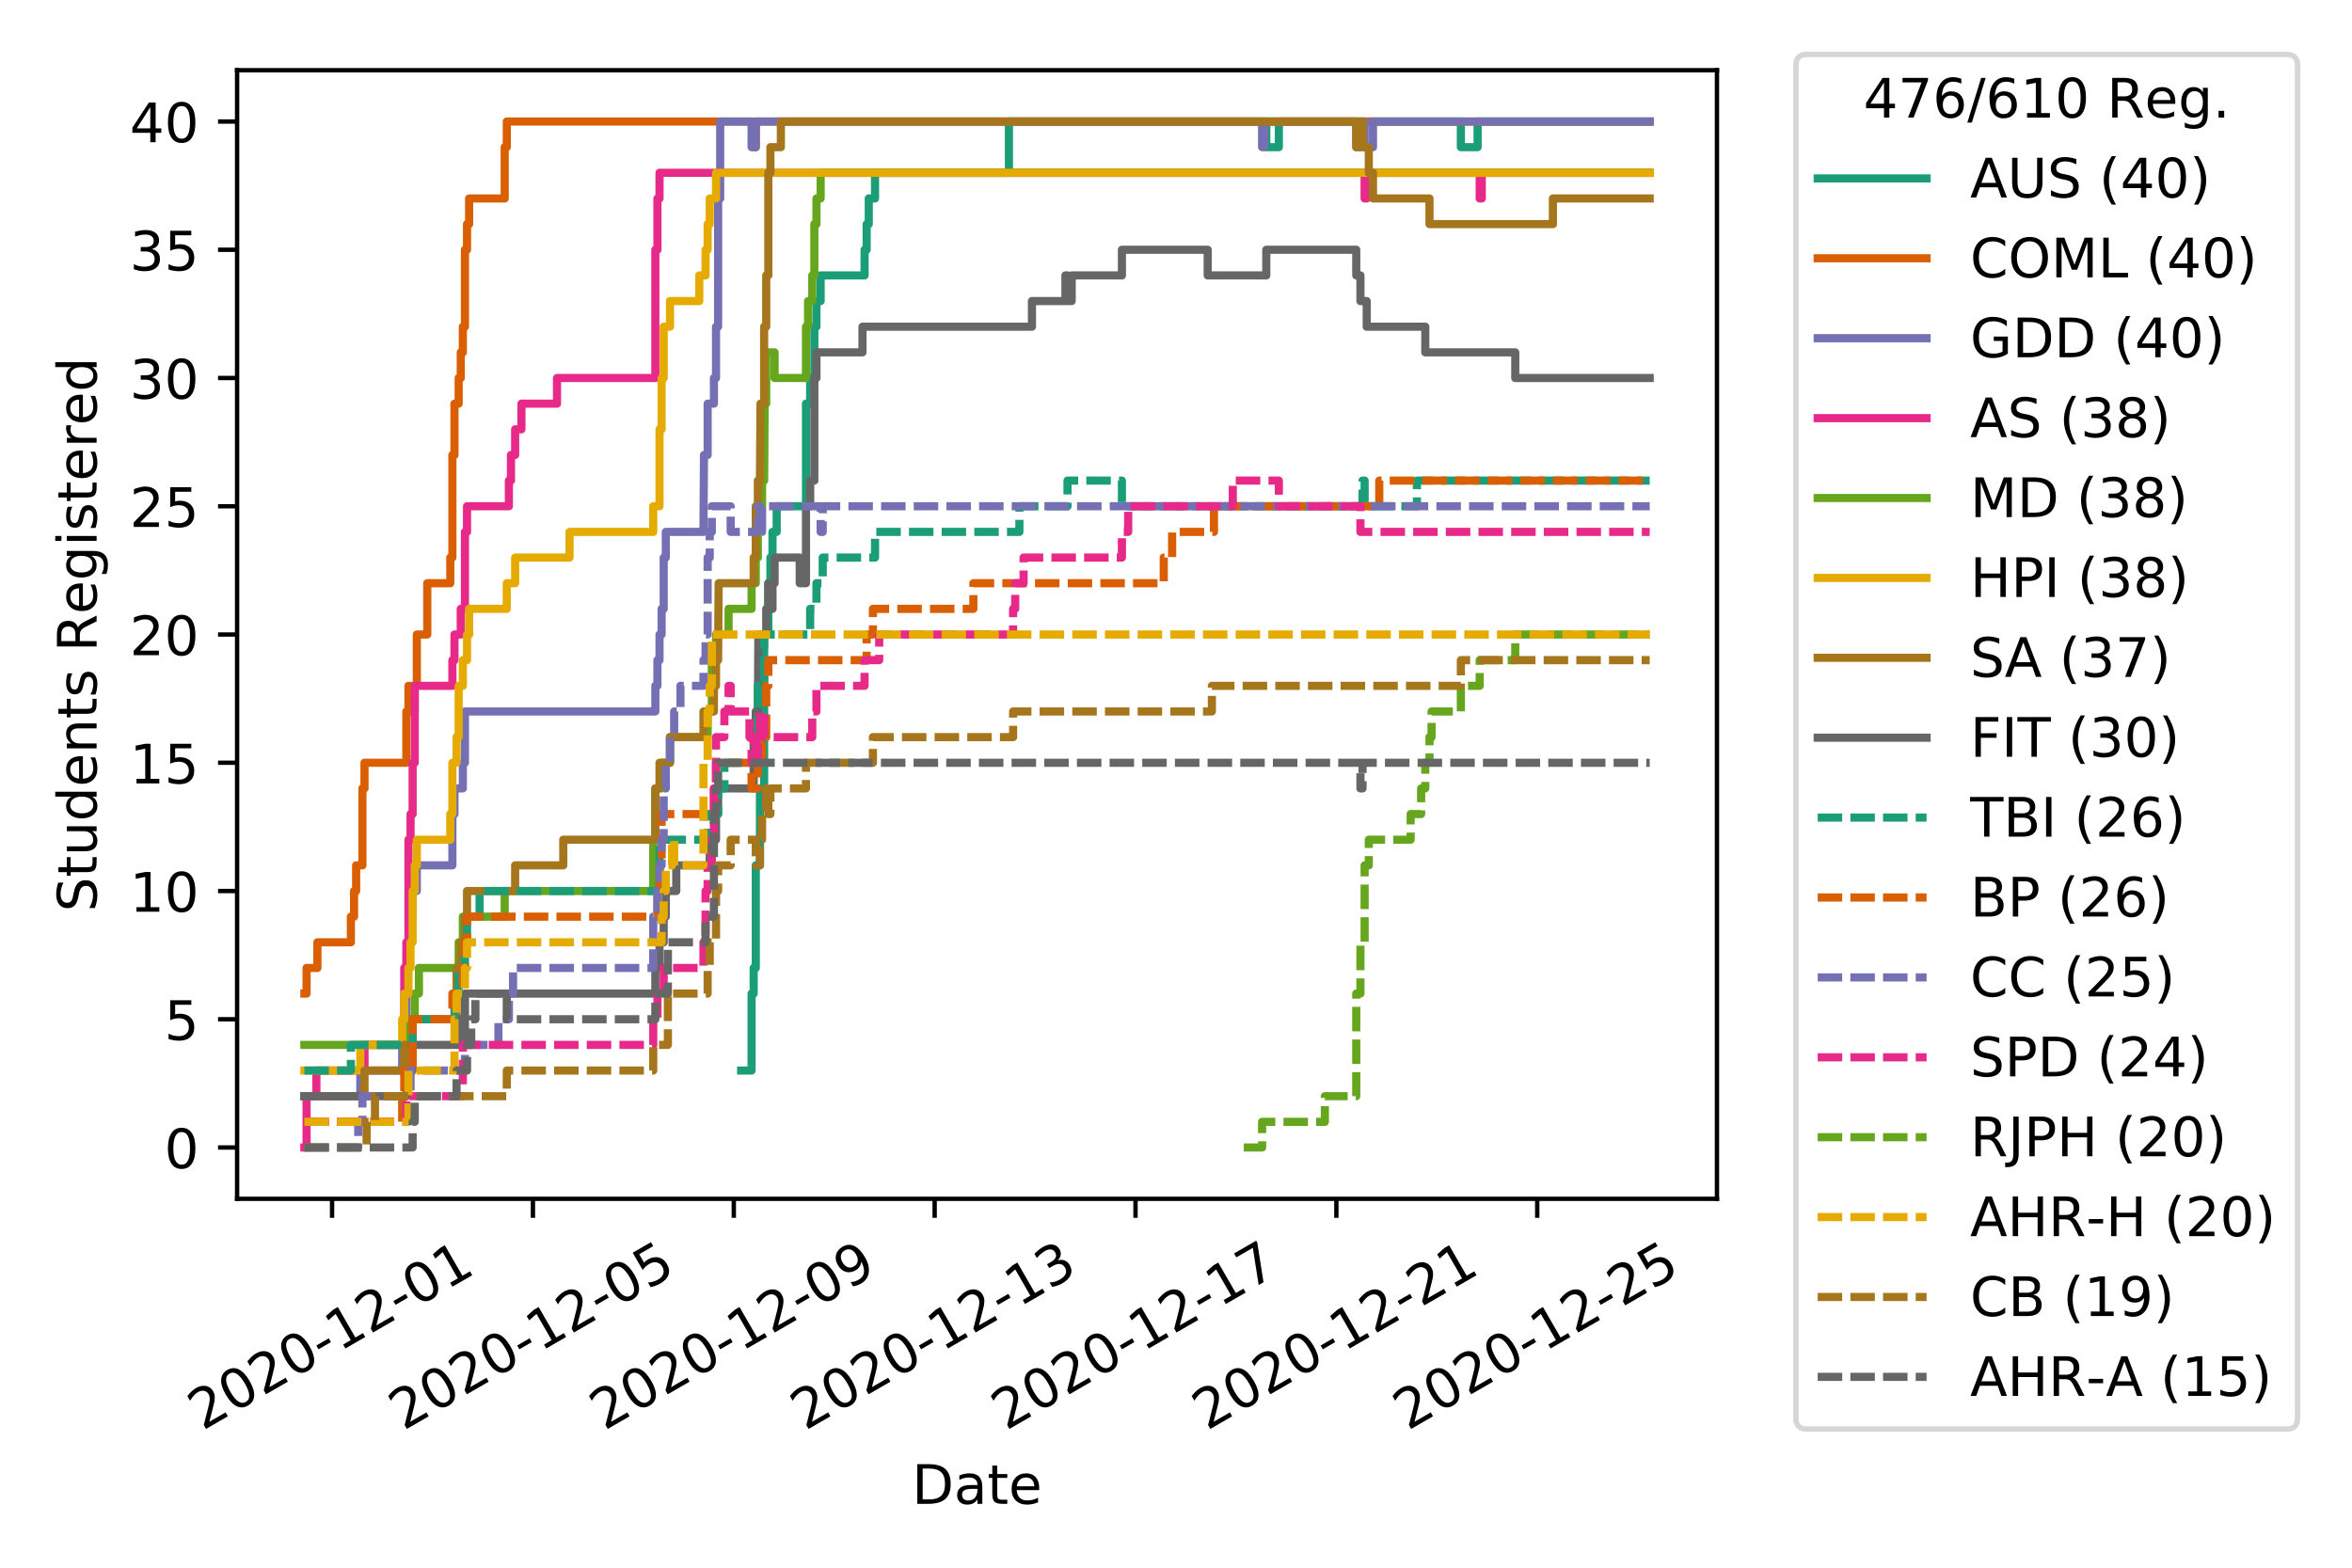 <?xml version="1.0" encoding="utf-8" standalone="no"?>
<!DOCTYPE svg PUBLIC "-//W3C//DTD SVG 1.1//EN"
  "http://www.w3.org/Graphics/SVG/1.1/DTD/svg11.dtd">
<!-- Created with matplotlib (https://matplotlib.org/) -->
<svg height="288pt" version="1.1" viewBox="0 0 432 288" width="432pt" xmlns="http://www.w3.org/2000/svg" xmlns:xlink="http://www.w3.org/1999/xlink">
 <defs>
  <style type="text/css">
*{stroke-linecap:butt;stroke-linejoin:round;}
  </style>
 </defs>
 <g id="figure_1">
  <g id="patch_1">
   <path d="M 0 288 
L 432 288 
L 432 0 
L 0 0 
z
" style="fill:#ffffff;"/>
  </g>
  <g id="axes_1">
   <g id="patch_2">
    <path d="M 43.55 220.231 
L 315.36 220.231 
L 315.36 12.9 
L 43.55 12.9 
z
" style="fill:#ffffff;"/>
   </g>
   <g id="matplotlib.axis_1">
    <g id="xtick_1">
     <g id="line2d_1">
      <defs>
       <path d="M 0 0 
L 0 3.5 
" id="mff777e1455" style="stroke:#000000;stroke-width:0.8;"/>
      </defs>
      <g>
       <use style="stroke:#000000;stroke-width:0.8;" x="60.994" xlink:href="#mff777e1455" y="220.231"/>
      </g>
     </g>
     <g id="text_1">
      <!-- 2020-12-01 -->
      <defs>
       <path d="M 19.188 8.297 
L 53.609 8.297 
L 53.609 0 
L 7.328 0 
L 7.328 8.297 
Q 12.938 14.109 22.625 23.891 
Q 32.328 33.688 34.812 36.531 
Q 39.547 41.844 41.422 45.531 
Q 43.312 49.219 43.312 52.781 
Q 43.312 58.594 39.234 62.25 
Q 35.156 65.922 28.609 65.922 
Q 23.969 65.922 18.812 64.312 
Q 13.672 62.703 7.812 59.422 
L 7.812 69.391 
Q 13.766 71.781 18.938 73 
Q 24.125 74.219 28.422 74.219 
Q 39.75 74.219 46.484 68.547 
Q 53.219 62.891 53.219 53.422 
Q 53.219 48.922 51.531 44.891 
Q 49.859 40.875 45.406 35.406 
Q 44.188 33.984 37.641 27.219 
Q 31.109 20.453 19.188 8.297 
z
" id="DejaVuSans-50"/>
       <path d="M 31.781 66.406 
Q 24.172 66.406 20.328 58.906 
Q 16.5 51.422 16.5 36.375 
Q 16.5 21.391 20.328 13.891 
Q 24.172 6.391 31.781 6.391 
Q 39.453 6.391 43.281 13.891 
Q 47.125 21.391 47.125 36.375 
Q 47.125 51.422 43.281 58.906 
Q 39.453 66.406 31.781 66.406 
z
M 31.781 74.219 
Q 44.047 74.219 50.516 64.516 
Q 56.984 54.828 56.984 36.375 
Q 56.984 17.969 50.516 8.266 
Q 44.047 -1.422 31.781 -1.422 
Q 19.531 -1.422 13.062 8.266 
Q 6.594 17.969 6.594 36.375 
Q 6.594 54.828 13.062 64.516 
Q 19.531 74.219 31.781 74.219 
z
" id="DejaVuSans-48"/>
       <path d="M 4.891 31.391 
L 31.203 31.391 
L 31.203 23.391 
L 4.891 23.391 
z
" id="DejaVuSans-45"/>
       <path d="M 12.406 8.297 
L 28.516 8.297 
L 28.516 63.922 
L 10.984 60.406 
L 10.984 69.391 
L 28.422 72.906 
L 38.281 72.906 
L 38.281 8.297 
L 54.391 8.297 
L 54.391 0 
L 12.406 0 
z
" id="DejaVuSans-49"/>
      </defs>
      <g transform="translate(37.209 262.869)rotate(-30)scale(0.1 -0.1)">
       <use xlink:href="#DejaVuSans-50"/>
       <use x="63.623" xlink:href="#DejaVuSans-48"/>
       <use x="127.246" xlink:href="#DejaVuSans-50"/>
       <use x="190.869" xlink:href="#DejaVuSans-48"/>
       <use x="254.492" xlink:href="#DejaVuSans-45"/>
       <use x="290.576" xlink:href="#DejaVuSans-49"/>
       <use x="354.199" xlink:href="#DejaVuSans-50"/>
       <use x="417.822" xlink:href="#DejaVuSans-45"/>
       <use x="453.906" xlink:href="#DejaVuSans-48"/>
       <use x="517.529" xlink:href="#DejaVuSans-49"/>
      </g>
     </g>
    </g>
    <g id="xtick_2">
     <g id="line2d_2">
      <g>
       <use style="stroke:#000000;stroke-width:0.8;" x="97.887" xlink:href="#mff777e1455" y="220.231"/>
      </g>
     </g>
     <g id="text_2">
      <!-- 2020-12-05 -->
      <defs>
       <path d="M 10.797 72.906 
L 49.516 72.906 
L 49.516 64.594 
L 19.828 64.594 
L 19.828 46.734 
Q 21.969 47.469 24.109 47.828 
Q 26.266 48.188 28.422 48.188 
Q 40.625 48.188 47.75 41.5 
Q 54.891 34.812 54.891 23.391 
Q 54.891 11.625 47.562 5.094 
Q 40.234 -1.422 26.906 -1.422 
Q 22.312 -1.422 17.547 -0.641 
Q 12.797 0.141 7.719 1.703 
L 7.719 11.625 
Q 12.109 9.234 16.797 8.062 
Q 21.484 6.891 26.703 6.891 
Q 35.156 6.891 40.078 11.328 
Q 45.016 15.766 45.016 23.391 
Q 45.016 31 40.078 35.438 
Q 35.156 39.891 26.703 39.891 
Q 22.75 39.891 18.812 39.016 
Q 14.891 38.141 10.797 36.281 
z
" id="DejaVuSans-53"/>
      </defs>
      <g transform="translate(74.101 262.869)rotate(-30)scale(0.1 -0.1)">
       <use xlink:href="#DejaVuSans-50"/>
       <use x="63.623" xlink:href="#DejaVuSans-48"/>
       <use x="127.246" xlink:href="#DejaVuSans-50"/>
       <use x="190.869" xlink:href="#DejaVuSans-48"/>
       <use x="254.492" xlink:href="#DejaVuSans-45"/>
       <use x="290.576" xlink:href="#DejaVuSans-49"/>
       <use x="354.199" xlink:href="#DejaVuSans-50"/>
       <use x="417.822" xlink:href="#DejaVuSans-45"/>
       <use x="453.906" xlink:href="#DejaVuSans-48"/>
       <use x="517.529" xlink:href="#DejaVuSans-53"/>
      </g>
     </g>
    </g>
    <g id="xtick_3">
     <g id="line2d_3">
      <g>
       <use style="stroke:#000000;stroke-width:0.8;" x="134.779" xlink:href="#mff777e1455" y="220.231"/>
      </g>
     </g>
     <g id="text_3">
      <!-- 2020-12-09 -->
      <defs>
       <path d="M 10.984 1.516 
L 10.984 10.5 
Q 14.703 8.734 18.5 7.812 
Q 22.312 6.891 25.984 6.891 
Q 35.75 6.891 40.891 13.453 
Q 46.047 20.016 46.781 33.406 
Q 43.953 29.203 39.594 26.953 
Q 35.25 24.703 29.984 24.703 
Q 19.047 24.703 12.672 31.312 
Q 6.297 37.938 6.297 49.422 
Q 6.297 60.641 12.938 67.422 
Q 19.578 74.219 30.609 74.219 
Q 43.266 74.219 49.922 64.516 
Q 56.594 54.828 56.594 36.375 
Q 56.594 19.141 48.406 8.859 
Q 40.234 -1.422 26.422 -1.422 
Q 22.703 -1.422 18.891 -0.688 
Q 15.094 0.047 10.984 1.516 
z
M 30.609 32.422 
Q 37.25 32.422 41.125 36.953 
Q 45.016 41.5 45.016 49.422 
Q 45.016 57.281 41.125 61.844 
Q 37.25 66.406 30.609 66.406 
Q 23.969 66.406 20.094 61.844 
Q 16.219 57.281 16.219 49.422 
Q 16.219 41.5 20.094 36.953 
Q 23.969 32.422 30.609 32.422 
z
" id="DejaVuSans-57"/>
      </defs>
      <g transform="translate(110.994 262.869)rotate(-30)scale(0.1 -0.1)">
       <use xlink:href="#DejaVuSans-50"/>
       <use x="63.623" xlink:href="#DejaVuSans-48"/>
       <use x="127.246" xlink:href="#DejaVuSans-50"/>
       <use x="190.869" xlink:href="#DejaVuSans-48"/>
       <use x="254.492" xlink:href="#DejaVuSans-45"/>
       <use x="290.576" xlink:href="#DejaVuSans-49"/>
       <use x="354.199" xlink:href="#DejaVuSans-50"/>
       <use x="417.822" xlink:href="#DejaVuSans-45"/>
       <use x="453.906" xlink:href="#DejaVuSans-48"/>
       <use x="517.529" xlink:href="#DejaVuSans-57"/>
      </g>
     </g>
    </g>
    <g id="xtick_4">
     <g id="line2d_4">
      <g>
       <use style="stroke:#000000;stroke-width:0.8;" x="171.671" xlink:href="#mff777e1455" y="220.231"/>
      </g>
     </g>
     <g id="text_4">
      <!-- 2020-12-13 -->
      <defs>
       <path d="M 40.578 39.312 
Q 47.656 37.797 51.625 33 
Q 55.609 28.219 55.609 21.188 
Q 55.609 10.406 48.188 4.484 
Q 40.766 -1.422 27.094 -1.422 
Q 22.516 -1.422 17.656 -0.516 
Q 12.797 0.391 7.625 2.203 
L 7.625 11.719 
Q 11.719 9.328 16.594 8.109 
Q 21.484 6.891 26.812 6.891 
Q 36.078 6.891 40.938 10.547 
Q 45.797 14.203 45.797 21.188 
Q 45.797 27.641 41.281 31.266 
Q 36.766 34.906 28.719 34.906 
L 20.219 34.906 
L 20.219 43.016 
L 29.109 43.016 
Q 36.375 43.016 40.234 45.922 
Q 44.094 48.828 44.094 54.297 
Q 44.094 59.906 40.109 62.906 
Q 36.141 65.922 28.719 65.922 
Q 24.656 65.922 20.016 65.031 
Q 15.375 64.156 9.812 62.312 
L 9.812 71.094 
Q 15.438 72.656 20.344 73.438 
Q 25.25 74.219 29.594 74.219 
Q 40.828 74.219 47.359 69.109 
Q 53.906 64.016 53.906 55.328 
Q 53.906 49.266 50.438 45.094 
Q 46.969 40.922 40.578 39.312 
z
" id="DejaVuSans-51"/>
      </defs>
      <g transform="translate(147.886 262.869)rotate(-30)scale(0.1 -0.1)">
       <use xlink:href="#DejaVuSans-50"/>
       <use x="63.623" xlink:href="#DejaVuSans-48"/>
       <use x="127.246" xlink:href="#DejaVuSans-50"/>
       <use x="190.869" xlink:href="#DejaVuSans-48"/>
       <use x="254.492" xlink:href="#DejaVuSans-45"/>
       <use x="290.576" xlink:href="#DejaVuSans-49"/>
       <use x="354.199" xlink:href="#DejaVuSans-50"/>
       <use x="417.822" xlink:href="#DejaVuSans-45"/>
       <use x="453.906" xlink:href="#DejaVuSans-49"/>
       <use x="517.529" xlink:href="#DejaVuSans-51"/>
      </g>
     </g>
    </g>
    <g id="xtick_5">
     <g id="line2d_5">
      <g>
       <use style="stroke:#000000;stroke-width:0.8;" x="208.564" xlink:href="#mff777e1455" y="220.231"/>
      </g>
     </g>
     <g id="text_5">
      <!-- 2020-12-17 -->
      <defs>
       <path d="M 8.203 72.906 
L 55.078 72.906 
L 55.078 68.703 
L 28.609 0 
L 18.312 0 
L 43.219 64.594 
L 8.203 64.594 
z
" id="DejaVuSans-55"/>
      </defs>
      <g transform="translate(184.778 262.869)rotate(-30)scale(0.1 -0.1)">
       <use xlink:href="#DejaVuSans-50"/>
       <use x="63.623" xlink:href="#DejaVuSans-48"/>
       <use x="127.246" xlink:href="#DejaVuSans-50"/>
       <use x="190.869" xlink:href="#DejaVuSans-48"/>
       <use x="254.492" xlink:href="#DejaVuSans-45"/>
       <use x="290.576" xlink:href="#DejaVuSans-49"/>
       <use x="354.199" xlink:href="#DejaVuSans-50"/>
       <use x="417.822" xlink:href="#DejaVuSans-45"/>
       <use x="453.906" xlink:href="#DejaVuSans-49"/>
       <use x="517.529" xlink:href="#DejaVuSans-55"/>
      </g>
     </g>
    </g>
    <g id="xtick_6">
     <g id="line2d_6">
      <g>
       <use style="stroke:#000000;stroke-width:0.8;" x="245.456" xlink:href="#mff777e1455" y="220.231"/>
      </g>
     </g>
     <g id="text_6">
      <!-- 2020-12-21 -->
      <g transform="translate(221.671 262.869)rotate(-30)scale(0.1 -0.1)">
       <use xlink:href="#DejaVuSans-50"/>
       <use x="63.623" xlink:href="#DejaVuSans-48"/>
       <use x="127.246" xlink:href="#DejaVuSans-50"/>
       <use x="190.869" xlink:href="#DejaVuSans-48"/>
       <use x="254.492" xlink:href="#DejaVuSans-45"/>
       <use x="290.576" xlink:href="#DejaVuSans-49"/>
       <use x="354.199" xlink:href="#DejaVuSans-50"/>
       <use x="417.822" xlink:href="#DejaVuSans-45"/>
       <use x="453.906" xlink:href="#DejaVuSans-50"/>
       <use x="517.529" xlink:href="#DejaVuSans-49"/>
      </g>
     </g>
    </g>
    <g id="xtick_7">
     <g id="line2d_7">
      <g>
       <use style="stroke:#000000;stroke-width:0.8;" x="282.348" xlink:href="#mff777e1455" y="220.231"/>
      </g>
     </g>
     <g id="text_7">
      <!-- 2020-12-25 -->
      <g transform="translate(258.563 262.869)rotate(-30)scale(0.1 -0.1)">
       <use xlink:href="#DejaVuSans-50"/>
       <use x="63.623" xlink:href="#DejaVuSans-48"/>
       <use x="127.246" xlink:href="#DejaVuSans-50"/>
       <use x="190.869" xlink:href="#DejaVuSans-48"/>
       <use x="254.492" xlink:href="#DejaVuSans-45"/>
       <use x="290.576" xlink:href="#DejaVuSans-49"/>
       <use x="354.199" xlink:href="#DejaVuSans-50"/>
       <use x="417.822" xlink:href="#DejaVuSans-45"/>
       <use x="453.906" xlink:href="#DejaVuSans-50"/>
       <use x="517.529" xlink:href="#DejaVuSans-53"/>
      </g>
     </g>
    </g>
    <g id="text_8">
     <!-- Date -->
     <defs>
      <path d="M 19.672 64.797 
L 19.672 8.109 
L 31.594 8.109 
Q 46.688 8.109 53.688 14.938 
Q 60.688 21.781 60.688 36.531 
Q 60.688 51.172 53.688 57.984 
Q 46.688 64.797 31.594 64.797 
z
M 9.812 72.906 
L 30.078 72.906 
Q 51.266 72.906 61.172 64.094 
Q 71.094 55.281 71.094 36.531 
Q 71.094 17.672 61.125 8.828 
Q 51.172 0 30.078 0 
L 9.812 0 
z
" id="DejaVuSans-68"/>
      <path d="M 34.281 27.484 
Q 23.391 27.484 19.188 25 
Q 14.984 22.516 14.984 16.5 
Q 14.984 11.719 18.141 8.906 
Q 21.297 6.109 26.703 6.109 
Q 34.188 6.109 38.703 11.406 
Q 43.219 16.703 43.219 25.484 
L 43.219 27.484 
z
M 52.203 31.203 
L 52.203 0 
L 43.219 0 
L 43.219 8.297 
Q 40.141 3.328 35.547 0.953 
Q 30.953 -1.422 24.312 -1.422 
Q 15.922 -1.422 10.953 3.297 
Q 6 8.016 6 15.922 
Q 6 25.141 12.172 29.828 
Q 18.359 34.516 30.609 34.516 
L 43.219 34.516 
L 43.219 35.406 
Q 43.219 41.609 39.141 45 
Q 35.062 48.391 27.688 48.391 
Q 23 48.391 18.547 47.266 
Q 14.109 46.141 10.016 43.891 
L 10.016 52.203 
Q 14.938 54.109 19.578 55.047 
Q 24.219 56 28.609 56 
Q 40.484 56 46.344 49.844 
Q 52.203 43.703 52.203 31.203 
z
" id="DejaVuSans-97"/>
      <path d="M 18.312 70.219 
L 18.312 54.688 
L 36.812 54.688 
L 36.812 47.703 
L 18.312 47.703 
L 18.312 18.016 
Q 18.312 11.328 20.141 9.422 
Q 21.969 7.516 27.594 7.516 
L 36.812 7.516 
L 36.812 0 
L 27.594 0 
Q 17.188 0 13.234 3.875 
Q 9.281 7.766 9.281 18.016 
L 9.281 47.703 
L 2.688 47.703 
L 2.688 54.688 
L 9.281 54.688 
L 9.281 70.219 
z
" id="DejaVuSans-116"/>
      <path d="M 56.203 29.594 
L 56.203 25.203 
L 14.891 25.203 
Q 15.484 15.922 20.484 11.062 
Q 25.484 6.203 34.422 6.203 
Q 39.594 6.203 44.453 7.469 
Q 49.312 8.734 54.109 11.281 
L 54.109 2.781 
Q 49.266 0.734 44.188 -0.344 
Q 39.109 -1.422 33.891 -1.422 
Q 20.797 -1.422 13.156 6.188 
Q 5.516 13.812 5.516 26.812 
Q 5.516 40.234 12.766 48.109 
Q 20.016 56 32.328 56 
Q 43.359 56 49.781 48.891 
Q 56.203 41.797 56.203 29.594 
z
M 47.219 32.234 
Q 47.125 39.594 43.094 43.984 
Q 39.062 48.391 32.422 48.391 
Q 24.906 48.391 20.391 44.141 
Q 15.875 39.891 15.188 32.172 
z
" id="DejaVuSans-101"/>
     </defs>
     <g transform="translate(167.504 276.269)scale(0.1 -0.1)">
      <use xlink:href="#DejaVuSans-68"/>
      <use x="77.002" xlink:href="#DejaVuSans-97"/>
      <use x="138.281" xlink:href="#DejaVuSans-116"/>
      <use x="177.49" xlink:href="#DejaVuSans-101"/>
     </g>
    </g>
   </g>
   <g id="matplotlib.axis_2">
    <g id="ytick_1">
     <g id="line2d_8">
      <defs>
       <path d="M 0 0 
L -3.5 0 
" id="mb6c5f4e792" style="stroke:#000000;stroke-width:0.8;"/>
      </defs>
      <g>
       <use style="stroke:#000000;stroke-width:0.8;" x="43.55" xlink:href="#mb6c5f4e792" y="210.807"/>
      </g>
     </g>
     <g id="text_9">
      <!-- 0 -->
      <g transform="translate(30.188 214.606)scale(0.1 -0.1)">
       <use xlink:href="#DejaVuSans-48"/>
      </g>
     </g>
    </g>
    <g id="ytick_2">
     <g id="line2d_9">
      <g>
       <use style="stroke:#000000;stroke-width:0.8;" x="43.55" xlink:href="#mb6c5f4e792" y="187.246"/>
      </g>
     </g>
     <g id="text_10">
      <!-- 5 -->
      <g transform="translate(30.188 191.046)scale(0.1 -0.1)">
       <use xlink:href="#DejaVuSans-53"/>
      </g>
     </g>
    </g>
    <g id="ytick_3">
     <g id="line2d_10">
      <g>
       <use style="stroke:#000000;stroke-width:0.8;" x="43.55" xlink:href="#mb6c5f4e792" y="163.686"/>
      </g>
     </g>
     <g id="text_11">
      <!-- 10 -->
      <g transform="translate(23.825 167.485)scale(0.1 -0.1)">
       <use xlink:href="#DejaVuSans-49"/>
       <use x="63.623" xlink:href="#DejaVuSans-48"/>
      </g>
     </g>
    </g>
    <g id="ytick_4">
     <g id="line2d_11">
      <g>
       <use style="stroke:#000000;stroke-width:0.8;" x="43.55" xlink:href="#mb6c5f4e792" y="140.126"/>
      </g>
     </g>
     <g id="text_12">
      <!-- 15 -->
      <g transform="translate(23.825 143.925)scale(0.1 -0.1)">
       <use xlink:href="#DejaVuSans-49"/>
       <use x="63.623" xlink:href="#DejaVuSans-53"/>
      </g>
     </g>
    </g>
    <g id="ytick_5">
     <g id="line2d_12">
      <g>
       <use style="stroke:#000000;stroke-width:0.8;" x="43.55" xlink:href="#mb6c5f4e792" y="116.565"/>
      </g>
     </g>
     <g id="text_13">
      <!-- 20 -->
      <g transform="translate(23.825 120.365)scale(0.1 -0.1)">
       <use xlink:href="#DejaVuSans-50"/>
       <use x="63.623" xlink:href="#DejaVuSans-48"/>
      </g>
     </g>
    </g>
    <g id="ytick_6">
     <g id="line2d_13">
      <g>
       <use style="stroke:#000000;stroke-width:0.8;" x="43.55" xlink:href="#mb6c5f4e792" y="93.005"/>
      </g>
     </g>
     <g id="text_14">
      <!-- 25 -->
      <g transform="translate(23.825 96.804)scale(0.1 -0.1)">
       <use xlink:href="#DejaVuSans-50"/>
       <use x="63.623" xlink:href="#DejaVuSans-53"/>
      </g>
     </g>
    </g>
    <g id="ytick_7">
     <g id="line2d_14">
      <g>
       <use style="stroke:#000000;stroke-width:0.8;" x="43.55" xlink:href="#mb6c5f4e792" y="69.445"/>
      </g>
     </g>
     <g id="text_15">
      <!-- 30 -->
      <g transform="translate(23.825 73.244)scale(0.1 -0.1)">
       <use xlink:href="#DejaVuSans-51"/>
       <use x="63.623" xlink:href="#DejaVuSans-48"/>
      </g>
     </g>
    </g>
    <g id="ytick_8">
     <g id="line2d_15">
      <g>
       <use style="stroke:#000000;stroke-width:0.8;" x="43.55" xlink:href="#mb6c5f4e792" y="45.884"/>
      </g>
     </g>
     <g id="text_16">
      <!-- 35 -->
      <g transform="translate(23.825 49.684)scale(0.1 -0.1)">
       <use xlink:href="#DejaVuSans-51"/>
       <use x="63.623" xlink:href="#DejaVuSans-53"/>
      </g>
     </g>
    </g>
    <g id="ytick_9">
     <g id="line2d_16">
      <g>
       <use style="stroke:#000000;stroke-width:0.8;" x="43.55" xlink:href="#mb6c5f4e792" y="22.324"/>
      </g>
     </g>
     <g id="text_17">
      <!-- 40 -->
      <defs>
       <path d="M 37.797 64.312 
L 12.891 25.391 
L 37.797 25.391 
z
M 35.203 72.906 
L 47.609 72.906 
L 47.609 25.391 
L 58.016 25.391 
L 58.016 17.188 
L 47.609 17.188 
L 47.609 0 
L 37.797 0 
L 37.797 17.188 
L 4.891 17.188 
L 4.891 26.703 
z
" id="DejaVuSans-52"/>
      </defs>
      <g transform="translate(23.825 26.123)scale(0.1 -0.1)">
       <use xlink:href="#DejaVuSans-52"/>
       <use x="63.623" xlink:href="#DejaVuSans-48"/>
      </g>
     </g>
    </g>
    <g id="text_18">
     <!-- Students Registered -->
     <defs>
      <path d="M 53.516 70.516 
L 53.516 60.891 
Q 47.906 63.578 42.922 64.891 
Q 37.938 66.219 33.297 66.219 
Q 25.25 66.219 20.875 63.094 
Q 16.5 59.969 16.5 54.203 
Q 16.5 49.359 19.406 46.891 
Q 22.312 44.438 30.422 42.922 
L 36.375 41.703 
Q 47.406 39.594 52.656 34.297 
Q 57.906 29 57.906 20.125 
Q 57.906 9.516 50.797 4.047 
Q 43.703 -1.422 29.984 -1.422 
Q 24.812 -1.422 18.969 -0.25 
Q 13.141 0.922 6.891 3.219 
L 6.891 13.375 
Q 12.891 10.016 18.656 8.297 
Q 24.422 6.594 29.984 6.594 
Q 38.422 6.594 43.016 9.906 
Q 47.609 13.234 47.609 19.391 
Q 47.609 24.75 44.312 27.781 
Q 41.016 30.812 33.5 32.328 
L 27.484 33.5 
Q 16.453 35.688 11.516 40.375 
Q 6.594 45.062 6.594 53.422 
Q 6.594 63.094 13.406 68.656 
Q 20.219 74.219 32.172 74.219 
Q 37.312 74.219 42.625 73.281 
Q 47.953 72.359 53.516 70.516 
z
" id="DejaVuSans-83"/>
      <path d="M 8.5 21.578 
L 8.5 54.688 
L 17.484 54.688 
L 17.484 21.922 
Q 17.484 14.156 20.5 10.266 
Q 23.531 6.391 29.594 6.391 
Q 36.859 6.391 41.078 11.031 
Q 45.312 15.672 45.312 23.688 
L 45.312 54.688 
L 54.297 54.688 
L 54.297 0 
L 45.312 0 
L 45.312 8.406 
Q 42.047 3.422 37.719 1 
Q 33.406 -1.422 27.688 -1.422 
Q 18.266 -1.422 13.375 4.438 
Q 8.5 10.297 8.5 21.578 
z
M 31.109 56 
z
" id="DejaVuSans-117"/>
      <path d="M 45.406 46.391 
L 45.406 75.984 
L 54.391 75.984 
L 54.391 0 
L 45.406 0 
L 45.406 8.203 
Q 42.578 3.328 38.25 0.953 
Q 33.938 -1.422 27.875 -1.422 
Q 17.969 -1.422 11.734 6.484 
Q 5.516 14.406 5.516 27.297 
Q 5.516 40.188 11.734 48.094 
Q 17.969 56 27.875 56 
Q 33.938 56 38.25 53.625 
Q 42.578 51.266 45.406 46.391 
z
M 14.797 27.297 
Q 14.797 17.391 18.875 11.75 
Q 22.953 6.109 30.078 6.109 
Q 37.203 6.109 41.297 11.75 
Q 45.406 17.391 45.406 27.297 
Q 45.406 37.203 41.297 42.844 
Q 37.203 48.484 30.078 48.484 
Q 22.953 48.484 18.875 42.844 
Q 14.797 37.203 14.797 27.297 
z
" id="DejaVuSans-100"/>
      <path d="M 54.891 33.016 
L 54.891 0 
L 45.906 0 
L 45.906 32.719 
Q 45.906 40.484 42.875 44.328 
Q 39.844 48.188 33.797 48.188 
Q 26.516 48.188 22.312 43.547 
Q 18.109 38.922 18.109 30.906 
L 18.109 0 
L 9.078 0 
L 9.078 54.688 
L 18.109 54.688 
L 18.109 46.188 
Q 21.344 51.125 25.703 53.562 
Q 30.078 56 35.797 56 
Q 45.219 56 50.047 50.172 
Q 54.891 44.344 54.891 33.016 
z
" id="DejaVuSans-110"/>
      <path d="M 44.281 53.078 
L 44.281 44.578 
Q 40.484 46.531 36.375 47.5 
Q 32.281 48.484 27.875 48.484 
Q 21.188 48.484 17.844 46.438 
Q 14.5 44.391 14.5 40.281 
Q 14.5 37.156 16.891 35.375 
Q 19.281 33.594 26.516 31.984 
L 29.594 31.297 
Q 39.156 29.25 43.188 25.516 
Q 47.219 21.781 47.219 15.094 
Q 47.219 7.469 41.188 3.016 
Q 35.156 -1.422 24.609 -1.422 
Q 20.219 -1.422 15.453 -0.562 
Q 10.688 0.297 5.422 2 
L 5.422 11.281 
Q 10.406 8.688 15.234 7.391 
Q 20.062 6.109 24.812 6.109 
Q 31.156 6.109 34.562 8.281 
Q 37.984 10.453 37.984 14.406 
Q 37.984 18.062 35.516 20.016 
Q 33.062 21.969 24.703 23.781 
L 21.578 24.516 
Q 13.234 26.266 9.516 29.906 
Q 5.812 33.547 5.812 39.891 
Q 5.812 47.609 11.281 51.797 
Q 16.75 56 26.812 56 
Q 31.781 56 36.172 55.266 
Q 40.578 54.547 44.281 53.078 
z
" id="DejaVuSans-115"/>
      <path id="DejaVuSans-32"/>
      <path d="M 44.391 34.188 
Q 47.562 33.109 50.562 29.594 
Q 53.562 26.078 56.594 19.922 
L 66.609 0 
L 56 0 
L 46.688 18.703 
Q 43.062 26.031 39.672 28.422 
Q 36.281 30.812 30.422 30.812 
L 19.672 30.812 
L 19.672 0 
L 9.812 0 
L 9.812 72.906 
L 32.078 72.906 
Q 44.578 72.906 50.734 67.672 
Q 56.891 62.453 56.891 51.906 
Q 56.891 45.016 53.688 40.469 
Q 50.484 35.938 44.391 34.188 
z
M 19.672 64.797 
L 19.672 38.922 
L 32.078 38.922 
Q 39.203 38.922 42.844 42.219 
Q 46.484 45.516 46.484 51.906 
Q 46.484 58.297 42.844 61.547 
Q 39.203 64.797 32.078 64.797 
z
" id="DejaVuSans-82"/>
      <path d="M 45.406 27.984 
Q 45.406 37.75 41.375 43.109 
Q 37.359 48.484 30.078 48.484 
Q 22.859 48.484 18.828 43.109 
Q 14.797 37.75 14.797 27.984 
Q 14.797 18.266 18.828 12.891 
Q 22.859 7.516 30.078 7.516 
Q 37.359 7.516 41.375 12.891 
Q 45.406 18.266 45.406 27.984 
z
M 54.391 6.781 
Q 54.391 -7.172 48.188 -13.984 
Q 42 -20.797 29.203 -20.797 
Q 24.469 -20.797 20.266 -20.094 
Q 16.062 -19.391 12.109 -17.922 
L 12.109 -9.188 
Q 16.062 -11.328 19.922 -12.344 
Q 23.781 -13.375 27.781 -13.375 
Q 36.625 -13.375 41.016 -8.766 
Q 45.406 -4.156 45.406 5.172 
L 45.406 9.625 
Q 42.625 4.781 38.281 2.391 
Q 33.938 0 27.875 0 
Q 17.828 0 11.672 7.656 
Q 5.516 15.328 5.516 27.984 
Q 5.516 40.672 11.672 48.328 
Q 17.828 56 27.875 56 
Q 33.938 56 38.281 53.609 
Q 42.625 51.219 45.406 46.391 
L 45.406 54.688 
L 54.391 54.688 
z
" id="DejaVuSans-103"/>
      <path d="M 9.422 54.688 
L 18.406 54.688 
L 18.406 0 
L 9.422 0 
z
M 9.422 75.984 
L 18.406 75.984 
L 18.406 64.594 
L 9.422 64.594 
z
" id="DejaVuSans-105"/>
      <path d="M 41.109 46.297 
Q 39.594 47.172 37.812 47.578 
Q 36.031 48 33.891 48 
Q 26.266 48 22.188 43.047 
Q 18.109 38.094 18.109 28.812 
L 18.109 0 
L 9.078 0 
L 9.078 54.688 
L 18.109 54.688 
L 18.109 46.188 
Q 20.953 51.172 25.484 53.578 
Q 30.031 56 36.531 56 
Q 37.453 56 38.578 55.875 
Q 39.703 55.766 41.062 55.516 
z
" id="DejaVuSans-114"/>
     </defs>
     <g transform="translate(17.745 167.499)rotate(-90)scale(0.1 -0.1)">
      <use xlink:href="#DejaVuSans-83"/>
      <use x="63.477" xlink:href="#DejaVuSans-116"/>
      <use x="102.686" xlink:href="#DejaVuSans-117"/>
      <use x="166.064" xlink:href="#DejaVuSans-100"/>
      <use x="229.541" xlink:href="#DejaVuSans-101"/>
      <use x="291.064" xlink:href="#DejaVuSans-110"/>
      <use x="354.443" xlink:href="#DejaVuSans-116"/>
      <use x="393.652" xlink:href="#DejaVuSans-115"/>
      <use x="445.752" xlink:href="#DejaVuSans-32"/>
      <use x="477.539" xlink:href="#DejaVuSans-82"/>
      <use x="546.959" xlink:href="#DejaVuSans-101"/>
      <use x="608.482" xlink:href="#DejaVuSans-103"/>
      <use x="671.959" xlink:href="#DejaVuSans-105"/>
      <use x="699.742" xlink:href="#DejaVuSans-115"/>
      <use x="751.842" xlink:href="#DejaVuSans-116"/>
      <use x="791.051" xlink:href="#DejaVuSans-101"/>
      <use x="852.574" xlink:href="#DejaVuSans-114"/>
      <use x="893.656" xlink:href="#DejaVuSans-101"/>
      <use x="955.18" xlink:href="#DejaVuSans-100"/>
     </g>
    </g>
   </g>
   <g id="line2d_17">
    <path clip-path="url(#p124ab0c7ef)" d="M 136.125 196.67 
L 138.046 196.67 
L 138.046 182.534 
L 138.142 182.534 
L 138.43 182.534 
L 138.43 177.822 
L 138.527 177.822 
L 138.815 177.822 
L 138.815 158.974 
L 138.911 158.974 
L 139.583 158.974 
L 139.583 144.838 
L 139.679 144.838 
L 140.352 144.838 
L 140.352 116.565 
L 140.448 116.565 
L 141.12 116.565 
L 141.12 107.141 
L 141.217 107.141 
L 141.505 107.141 
L 141.505 102.429 
L 141.601 102.429 
L 141.889 102.429 
L 141.889 97.717 
L 141.985 97.717 
L 142.658 97.717 
L 142.658 93.005 
L 142.754 93.005 
L 148.038 93.005 
L 148.038 74.157 
L 148.134 74.157 
L 148.806 74.157 
L 148.806 69.445 
L 148.903 69.445 
L 149.575 69.445 
L 149.575 60.021 
L 149.671 60.021 
L 149.959 60.021 
L 149.959 55.309 
L 150.055 55.309 
L 150.728 55.309 
L 150.728 50.597 
L 150.824 50.597 
L 158.798 50.597 
L 158.798 45.884 
L 158.894 45.884 
L 159.182 45.884 
L 159.182 41.172 
L 159.278 41.172 
L 159.567 41.172 
L 159.567 36.46 
L 159.663 36.46 
L 160.72 36.46 
L 160.72 31.748 
L 160.816 31.748 
L 185.314 31.748 
L 185.314 22.324 
L 185.411 22.324 
L 232.583 22.324 
L 232.583 27.036 
L 232.679 27.036 
L 234.889 27.036 
L 234.889 22.324 
L 234.985 22.324 
L 268.322 22.324 
L 268.322 27.036 
L 268.418 27.036 
L 271.397 27.036 
L 271.397 22.324 
L 271.493 22.324 
L 303.005 22.324 
L 303.005 22.324 
" style="fill:none;stroke:#1b9e77;stroke-linecap:square;stroke-width:1.5;"/>
   </g>
   <g id="line2d_18">
    <path clip-path="url(#p124ab0c7ef)" d="M 55.905 182.534 
L 56.31 182.534 
L 56.31 177.822 
L 56.415 177.822 
L 58.298 177.822 
L 58.298 173.11 
L 64.447 173.11 
L 64.447 168.398 
L 65.03 168.398 
L 65.03 163.686 
L 65.126 163.686 
L 65.414 163.686 
L 65.414 158.974 
L 65.51 158.974 
L 66.567 158.974 
L 66.567 144.838 
L 66.663 144.838 
L 66.951 144.838 
L 66.951 140.126 
L 67.048 140.126 
L 74.637 140.126 
L 74.637 130.702 
L 74.734 130.702 
L 75.022 130.702 
L 75.022 125.99 
L 75.118 125.99 
L 75.406 125.99 
L 75.406 130.702 
L 75.502 130.702 
L 76.175 130.702 
L 76.175 125.99 
L 76.271 125.99 
L 76.559 125.99 
L 76.559 116.565 
L 76.655 116.565 
L 78.48 116.565 
L 78.48 107.141 
L 78.576 107.141 
L 82.708 107.141 
L 82.708 102.429 
L 82.804 102.429 
L 83.092 102.429 
L 83.092 83.581 
L 83.188 83.581 
L 83.476 83.581 
L 83.476 74.157 
L 83.572 74.157 
L 84.245 74.157 
L 84.245 69.445 
L 84.341 69.445 
L 84.629 69.445 
L 84.629 64.733 
L 84.725 64.733 
L 85.013 64.733 
L 85.013 60.021 
L 85.11 60.021 
L 85.398 60.021 
L 85.398 45.884 
L 85.494 45.884 
L 85.782 45.884 
L 85.782 41.172 
L 85.878 41.172 
L 86.166 41.172 
L 86.166 36.46 
L 86.262 36.46 
L 92.699 36.46 
L 92.699 27.036 
L 92.795 27.036 
L 93.084 27.036 
L 93.084 22.324 
L 93.18 22.324 
L 138.43 22.324 
L 138.43 27.036 
L 138.527 27.036 
L 138.815 27.036 
L 138.815 22.324 
L 138.911 22.324 
L 303.005 22.324 
L 303.005 22.324 
" style="fill:none;stroke:#d95f02;stroke-linecap:square;stroke-width:1.5;"/>
   </g>
   <g id="line2d_19">
    <path clip-path="url(#p124ab0c7ef)" d="M 55.905 201.383 
L 66.183 201.383 
L 66.183 196.67 
L 66.279 196.67 
L 73.869 196.67 
L 73.869 191.958 
L 73.965 191.958 
L 74.253 191.958 
L 74.253 187.246 
L 74.349 187.246 
L 74.637 187.246 
L 74.637 177.822 
L 74.734 177.822 
L 75.022 177.822 
L 75.022 173.11 
L 75.118 173.11 
L 75.406 173.11 
L 75.406 168.398 
L 75.502 168.398 
L 75.79 168.398 
L 75.79 163.686 
L 75.886 163.686 
L 76.559 163.686 
L 76.559 158.974 
L 76.655 158.974 
L 83.092 158.974 
L 83.092 149.55 
L 83.188 149.55 
L 83.476 149.55 
L 83.476 144.838 
L 83.572 144.838 
L 85.013 144.838 
L 85.013 140.126 
L 85.11 140.126 
L 85.398 140.126 
L 85.398 130.702 
L 85.494 130.702 
L 120.369 130.702 
L 120.369 125.99 
L 120.465 125.99 
L 120.753 125.99 
L 120.753 121.277 
L 120.849 121.277 
L 121.137 121.277 
L 121.137 116.565 
L 121.233 116.565 
L 121.521 116.565 
L 121.521 111.853 
L 121.618 111.853 
L 121.906 111.853 
L 121.906 102.429 
L 122.002 102.429 
L 122.29 102.429 
L 122.29 97.717 
L 122.386 97.717 
L 129.207 97.717 
L 129.303 83.581 
L 129.303 83.581 
L 129.976 83.581 
L 129.976 74.157 
L 130.072 74.157 
L 131.129 74.157 
L 131.129 69.445 
L 131.225 69.445 
L 131.513 69.445 
L 131.513 60.021 
L 131.609 60.021 
L 131.897 60.021 
L 131.897 36.46 
L 131.994 36.46 
L 132.282 36.46 
L 132.282 22.324 
L 132.378 22.324 
L 138.046 22.324 
L 138.046 27.036 
L 138.142 27.036 
L 138.815 27.036 
L 138.815 22.324 
L 138.911 22.324 
L 231.814 22.324 
L 231.814 27.036 
L 231.91 27.036 
L 232.199 27.036 
L 232.199 22.324 
L 232.295 22.324 
L 249.108 22.324 
L 249.108 27.036 
L 249.204 27.036 
L 249.876 27.036 
L 249.876 22.324 
L 249.972 22.324 
L 250.645 22.324 
L 250.645 27.036 
L 250.741 27.036 
L 252.182 27.036 
L 252.182 22.324 
L 252.278 22.324 
L 303.005 22.324 
L 303.005 22.324 
" style="fill:none;stroke:#7570b3;stroke-linecap:square;stroke-width:1.5;"/>
   </g>
   <g id="line2d_20">
    <path clip-path="url(#p124ab0c7ef)" d="M 55.905 210.807 
L 56.31 210.807 
L 56.31 201.383 
L 56.415 201.383 
L 58.113 201.383 
L 58.113 196.67 
L 58.222 196.67 
L 66.951 196.67 
L 66.951 191.958 
L 67.048 191.958 
L 74.253 191.958 
L 74.253 177.822 
L 74.349 177.822 
L 74.637 177.822 
L 74.637 173.11 
L 74.734 173.11 
L 75.022 173.11 
L 75.022 154.262 
L 75.118 154.262 
L 75.406 154.262 
L 75.406 149.55 
L 75.502 149.55 
L 75.79 149.55 
L 75.79 140.126 
L 75.886 140.126 
L 76.175 140.126 
L 76.175 125.99 
L 76.271 125.99 
L 83.092 125.99 
L 83.092 121.277 
L 83.188 121.277 
L 83.476 121.277 
L 83.476 116.565 
L 83.572 116.565 
L 84.629 116.565 
L 84.629 111.853 
L 84.725 111.853 
L 85.398 111.853 
L 85.398 97.717 
L 85.494 97.717 
L 85.782 97.717 
L 85.782 93.005 
L 85.878 93.005 
L 93.468 93.005 
L 93.468 88.293 
L 93.564 88.293 
L 93.852 88.293 
L 93.852 83.581 
L 93.948 83.581 
L 94.621 83.581 
L 94.621 78.869 
L 94.717 78.869 
L 95.774 78.869 
L 95.774 74.157 
L 95.87 74.157 
L 102.307 74.157 
L 102.307 69.445 
L 102.403 69.445 
L 120.369 69.445 
L 120.369 45.884 
L 120.465 45.884 
L 120.753 45.884 
L 120.753 36.46 
L 120.849 36.46 
L 121.137 36.46 
L 121.137 31.748 
L 121.233 31.748 
L 250.645 31.748 
L 250.645 36.46 
L 250.741 36.46 
L 251.029 36.46 
L 251.029 31.748 
L 251.125 31.748 
L 271.781 31.748 
L 271.781 36.46 
L 271.877 36.46 
L 272.165 36.46 
L 272.165 31.748 
L 272.261 31.748 
L 303.005 31.748 
L 303.005 31.748 
" style="fill:none;stroke:#e7298a;stroke-linecap:square;stroke-width:1.5;"/>
   </g>
   <g id="line2d_21">
    <path clip-path="url(#p124ab0c7ef)" d="M 55.905 191.958 
L 74.253 191.958 
L 74.253 187.246 
L 74.349 187.246 
L 76.175 187.246 
L 76.175 182.534 
L 76.271 182.534 
L 76.943 182.534 
L 76.943 177.822 
L 77.039 177.822 
L 84.245 177.822 
L 84.245 173.11 
L 84.341 173.11 
L 85.013 173.11 
L 85.013 168.398 
L 85.11 168.398 
L 92.699 168.398 
L 92.699 163.686 
L 92.795 163.686 
L 119.984 163.686 
L 119.984 154.262 
L 120.08 154.262 
L 120.369 154.262 
L 120.369 144.838 
L 120.465 144.838 
L 121.521 144.838 
L 121.521 140.126 
L 121.618 140.126 
L 123.059 140.126 
L 123.059 135.414 
L 123.155 135.414 
L 129.976 135.414 
L 129.976 130.702 
L 130.072 130.702 
L 130.744 130.702 
L 130.744 121.277 
L 130.841 121.277 
L 131.513 121.277 
L 131.513 116.565 
L 131.609 116.565 
L 133.819 116.565 
L 133.819 111.853 
L 133.915 111.853 
L 138.046 111.853 
L 138.046 107.141 
L 138.142 107.141 
L 138.815 107.141 
L 138.815 102.429 
L 138.911 102.429 
L 139.199 102.429 
L 139.199 93.005 
L 139.295 93.005 
L 139.968 93.005 
L 139.968 88.293 
L 140.064 88.293 
L 140.352 88.293 
L 140.448 74.157 
L 140.448 74.157 
L 140.736 74.157 
L 140.736 64.733 
L 140.832 64.733 
L 142.273 64.733 
L 142.273 69.445 
L 142.369 69.445 
L 148.038 69.445 
L 148.038 60.021 
L 148.134 60.021 
L 148.422 60.021 
L 148.422 55.309 
L 148.518 55.309 
L 149.191 55.309 
L 149.191 50.597 
L 149.287 50.597 
L 149.575 50.597 
L 149.575 41.172 
L 149.671 41.172 
L 149.959 41.172 
L 149.959 36.46 
L 150.055 36.46 
L 150.728 36.46 
L 150.728 31.748 
L 150.824 31.748 
L 303.005 31.748 
L 303.005 31.748 
" style="fill:none;stroke:#66a61e;stroke-linecap:square;stroke-width:1.5;"/>
   </g>
   <g id="line2d_22">
    <path clip-path="url(#p124ab0c7ef)" d="M 55.905 196.67 
L 66.183 196.67 
L 66.183 191.958 
L 66.279 191.958 
L 73.869 191.958 
L 73.869 187.246 
L 73.965 187.246 
L 74.253 187.246 
L 74.253 182.534 
L 74.349 182.534 
L 75.022 182.534 
L 75.022 177.822 
L 75.118 177.822 
L 75.406 177.822 
L 75.406 173.11 
L 75.502 173.11 
L 75.79 173.11 
L 75.79 163.686 
L 75.886 163.686 
L 76.175 163.686 
L 76.175 158.974 
L 76.271 158.974 
L 76.559 158.974 
L 76.559 154.262 
L 76.655 154.262 
L 82.708 154.262 
L 82.708 149.55 
L 82.804 149.55 
L 83.092 149.55 
L 83.092 140.126 
L 83.188 140.126 
L 83.86 140.126 
L 83.86 135.414 
L 83.957 135.414 
L 84.245 135.414 
L 84.245 125.99 
L 84.341 125.99 
L 85.013 125.99 
L 85.013 121.277 
L 85.11 121.277 
L 85.782 121.277 
L 85.782 116.565 
L 85.878 116.565 
L 86.166 116.565 
L 86.166 111.853 
L 86.262 111.853 
L 93.084 111.853 
L 93.084 107.141 
L 93.18 107.141 
L 94.621 107.141 
L 94.621 102.429 
L 94.717 102.429 
L 104.612 102.429 
L 104.612 97.717 
L 104.709 97.717 
L 119.984 97.717 
L 119.984 93.005 
L 120.08 93.005 
L 121.137 93.005 
L 121.137 78.869 
L 121.233 78.869 
L 121.521 78.869 
L 121.521 69.445 
L 121.618 69.445 
L 121.906 69.445 
L 121.906 60.021 
L 122.002 60.021 
L 123.059 60.021 
L 123.059 55.309 
L 123.155 55.309 
L 128.439 55.309 
L 128.439 50.597 
L 128.535 50.597 
L 129.592 50.597 
L 129.592 45.884 
L 129.688 45.884 
L 129.976 45.884 
L 129.976 41.172 
L 130.072 41.172 
L 130.36 41.172 
L 130.36 36.46 
L 130.456 36.46 
L 131.513 36.46 
L 131.513 31.748 
L 131.609 31.748 
L 303.005 31.748 
L 303.005 31.748 
" style="fill:none;stroke:#e6ab02;stroke-linecap:square;stroke-width:1.5;"/>
   </g>
   <g id="line2d_23">
    <path clip-path="url(#p124ab0c7ef)" d="M 55.905 201.383 
L 66.951 201.383 
L 66.951 196.67 
L 67.048 196.67 
L 74.253 196.67 
L 74.253 191.958 
L 74.349 191.958 
L 75.79 191.958 
L 75.79 187.246 
L 75.886 187.246 
L 83.86 187.246 
L 83.86 177.822 
L 83.957 177.822 
L 84.629 177.822 
L 84.629 173.11 
L 84.725 173.11 
L 85.398 173.11 
L 85.398 168.398 
L 85.494 168.398 
L 85.782 168.398 
L 85.782 163.686 
L 85.878 163.686 
L 94.621 163.686 
L 94.621 158.974 
L 94.717 158.974 
L 103.46 158.974 
L 103.46 154.262 
L 103.556 154.262 
L 120.369 154.262 
L 120.369 144.838 
L 120.465 144.838 
L 121.137 144.838 
L 121.137 140.126 
L 121.233 140.126 
L 123.059 140.126 
L 123.059 135.414 
L 123.155 135.414 
L 129.207 135.414 
L 129.207 130.702 
L 129.303 130.702 
L 131.129 130.702 
L 131.129 125.99 
L 131.225 125.99 
L 131.513 125.99 
L 131.513 121.277 
L 131.609 121.277 
L 131.897 121.277 
L 131.994 107.141 
L 131.994 107.141 
L 138.43 107.141 
L 138.43 102.429 
L 138.527 102.429 
L 138.815 102.429 
L 138.815 93.005 
L 138.911 93.005 
L 139.199 93.005 
L 139.199 88.293 
L 139.295 88.293 
L 139.583 88.293 
L 139.679 74.157 
L 139.679 74.157 
L 140.352 74.157 
L 140.352 60.021 
L 140.448 60.021 
L 140.736 60.021 
L 140.736 50.597 
L 140.832 50.597 
L 141.12 50.597 
L 141.12 31.748 
L 141.217 31.748 
L 141.505 31.748 
L 141.505 27.036 
L 141.601 27.036 
L 143.426 27.036 
L 143.426 22.324 
L 143.522 22.324 
L 249.108 22.324 
L 249.108 27.036 
L 249.204 27.036 
L 249.492 27.036 
L 249.492 22.324 
L 249.588 22.324 
L 250.26 22.324 
L 250.26 27.036 
L 250.357 27.036 
L 251.413 27.036 
L 251.413 31.748 
L 251.509 31.748 
L 252.182 31.748 
L 252.182 36.46 
L 252.278 36.46 
L 262.558 36.46 
L 262.558 41.172 
L 262.654 41.172 
L 285.231 41.172 
L 285.231 36.46 
L 285.327 36.46 
L 303.005 36.46 
L 303.005 36.46 
" style="fill:none;stroke:#a6761d;stroke-linecap:square;stroke-width:1.5;"/>
   </g>
   <g id="line2d_24">
    <path clip-path="url(#p124ab0c7ef)" d="M 55.905 201.383 
L 74.637 201.383 
L 74.637 196.67 
L 74.734 196.67 
L 75.79 196.67 
L 75.79 191.958 
L 75.886 191.958 
L 84.245 191.958 
L 84.245 187.246 
L 84.341 187.246 
L 85.013 187.246 
L 85.013 191.958 
L 85.11 191.958 
L 85.398 191.958 
L 85.398 182.534 
L 85.494 182.534 
L 120.369 182.534 
L 120.369 177.822 
L 120.465 177.822 
L 121.137 177.822 
L 121.137 173.11 
L 121.233 173.11 
L 121.906 173.11 
L 121.906 168.398 
L 122.002 168.398 
L 122.29 168.398 
L 122.29 163.686 
L 122.386 163.686 
L 124.212 163.686 
L 124.212 158.974 
L 124.308 158.974 
L 130.36 158.974 
L 130.36 154.262 
L 130.456 154.262 
L 131.513 154.262 
L 131.513 149.55 
L 131.609 149.55 
L 131.897 149.55 
L 131.897 144.838 
L 131.994 144.838 
L 138.43 144.838 
L 138.43 135.414 
L 138.527 135.414 
L 138.815 135.414 
L 138.815 130.702 
L 138.911 130.702 
L 139.199 130.702 
L 139.295 116.565 
L 139.295 116.565 
L 140.736 116.565 
L 140.736 111.853 
L 140.832 111.853 
L 141.12 111.853 
L 141.12 107.141 
L 141.217 107.141 
L 141.505 107.141 
L 141.505 111.853 
L 141.601 111.853 
L 141.889 111.853 
L 141.889 107.141 
L 141.985 107.141 
L 142.273 107.141 
L 142.273 102.429 
L 142.369 102.429 
L 146.885 102.429 
L 146.885 107.141 
L 146.981 107.141 
L 148.038 107.141 
L 148.038 93.005 
L 148.134 93.005 
L 148.806 93.005 
L 148.806 88.293 
L 148.903 88.293 
L 149.575 88.293 
L 149.575 69.445 
L 149.671 69.445 
L 149.959 69.445 
L 149.959 64.733 
L 150.055 64.733 
L 158.414 64.733 
L 158.414 60.021 
L 158.51 60.021 
L 189.542 60.021 
L 189.542 55.309 
L 189.638 55.309 
L 195.691 55.309 
L 195.691 50.597 
L 195.787 50.597 
L 196.075 50.597 
L 196.075 55.309 
L 196.171 55.309 
L 196.843 55.309 
L 196.843 50.597 
L 196.939 50.597 
L 206.066 50.597 
L 206.066 45.884 
L 206.163 45.884 
L 221.823 45.884 
L 221.823 50.597 
L 221.919 50.597 
L 232.583 50.597 
L 232.583 45.884 
L 232.679 45.884 
L 249.108 45.884 
L 249.108 50.597 
L 249.204 50.597 
L 249.876 50.597 
L 249.876 55.309 
L 249.972 55.309 
L 251.029 55.309 
L 251.029 60.021 
L 251.125 60.021 
L 261.789 60.021 
L 261.789 64.733 
L 261.885 64.733 
L 278.314 64.733 
L 278.314 69.445 
L 278.41 69.445 
L 303.005 69.445 
L 303.005 69.445 
" style="fill:none;stroke:#666666;stroke-linecap:square;stroke-width:1.5;"/>
   </g>
   <g id="line2d_25">
    <path clip-path="url(#p124ab0c7ef)" d="M 55.905 196.67 
L 64.447 196.67 
L 64.447 191.958 
L 75.79 191.958 
L 75.79 187.246 
L 75.886 187.246 
L 83.476 187.246 
L 83.476 182.534 
L 83.572 182.534 
L 84.245 182.534 
L 84.245 177.822 
L 84.341 177.822 
L 85.398 177.822 
L 85.398 173.11 
L 85.494 173.11 
L 85.782 173.11 
L 85.782 168.398 
L 85.878 168.398 
L 88.088 168.398 
L 88.088 163.686 
L 88.184 163.686 
L 121.137 163.686 
L 121.137 154.262 
L 121.233 154.262 
L 129.976 154.262 
L 129.976 149.55 
L 130.072 149.55 
L 131.897 149.55 
L 131.897 144.838 
L 131.994 144.838 
L 133.05 144.838 
L 133.05 140.126 
L 133.146 140.126 
L 138.815 140.126 
L 138.815 135.414 
L 138.911 135.414 
L 139.199 135.414 
L 139.199 125.99 
L 139.295 125.99 
L 140.352 125.99 
L 140.352 116.565 
L 140.448 116.565 
L 148.806 116.565 
L 148.806 111.853 
L 148.903 111.853 
L 149.959 111.853 
L 149.959 107.141 
L 150.055 107.141 
L 151.112 107.141 
L 151.112 102.429 
L 151.208 102.429 
L 160.72 102.429 
L 160.72 97.717 
L 160.816 97.717 
L 187.236 97.717 
L 187.236 93.005 
L 187.332 93.005 
L 196.075 93.005 
L 196.075 88.293 
L 196.171 88.293 
L 206.066 88.293 
L 206.066 93.005 
L 206.163 93.005 
L 250.26 93.005 
L 250.26 88.293 
L 250.357 88.293 
L 250.645 88.293 
L 250.645 93.005 
L 250.741 93.005 
L 260.252 93.005 
L 260.252 88.293 
L 260.348 88.293 
L 303.005 88.293 
L 303.005 88.293 
" style="fill:none;stroke:#1b9e77;stroke-dasharray:4.5,1.5;stroke-dashoffset:0;stroke-width:1.5;"/>
   </g>
   <g id="line2d_26">
    <path clip-path="url(#p124ab0c7ef)" d="M 55.905 206.095 
L 73.869 206.095 
L 73.869 201.383 
L 73.965 201.383 
L 74.253 201.383 
L 74.253 196.67 
L 74.349 196.67 
L 75.79 196.67 
L 75.79 187.246 
L 75.886 187.246 
L 83.092 187.246 
L 83.092 182.534 
L 83.188 182.534 
L 85.013 182.534 
L 85.013 177.822 
L 85.11 177.822 
L 85.398 177.822 
L 85.398 173.11 
L 85.494 173.11 
L 85.782 173.11 
L 85.782 168.398 
L 85.878 168.398 
L 120.753 168.398 
L 120.753 163.686 
L 120.849 163.686 
L 121.137 163.686 
L 121.137 158.974 
L 121.233 158.974 
L 121.521 158.974 
L 121.521 149.55 
L 121.618 149.55 
L 131.129 149.55 
L 131.129 144.838 
L 131.225 144.838 
L 131.513 144.838 
L 131.513 140.126 
L 131.609 140.126 
L 138.046 140.126 
L 138.046 144.838 
L 138.142 144.838 
L 139.199 144.838 
L 139.199 135.414 
L 139.295 135.414 
L 139.583 135.414 
L 139.583 140.126 
L 139.679 140.126 
L 139.968 140.126 
L 139.968 135.414 
L 140.064 135.414 
L 140.736 135.414 
L 140.736 125.99 
L 140.832 125.99 
L 141.12 125.99 
L 141.12 121.277 
L 141.217 121.277 
L 159.182 121.277 
L 159.182 116.565 
L 159.278 116.565 
L 160.335 116.565 
L 160.335 111.853 
L 160.431 111.853 
L 178.781 111.853 
L 178.781 107.141 
L 178.878 107.141 
L 213.752 107.141 
L 213.752 102.429 
L 213.848 102.429 
L 215.29 102.429 
L 215.29 97.717 
L 215.386 97.717 
L 222.975 97.717 
L 222.975 93.005 
L 223.072 93.005 
L 253.335 93.005 
L 253.335 88.293 
L 253.431 88.293 
L 303.005 88.293 
L 303.005 88.293 
" style="fill:none;stroke:#d95f02;stroke-dasharray:4.5,1.5;stroke-dashoffset:0;stroke-width:1.5;"/>
   </g>
   <g id="line2d_27">
    <path clip-path="url(#p124ab0c7ef)" d="M 55.905 210.807 
L 65.799 210.807 
L 65.799 206.095 
L 65.895 206.095 
L 66.567 206.095 
L 66.567 201.383 
L 66.663 201.383 
L 75.406 201.383 
L 75.406 196.67 
L 75.502 196.67 
L 85.398 196.67 
L 85.398 191.958 
L 85.494 191.958 
L 91.546 191.958 
L 91.546 187.246 
L 91.643 187.246 
L 93.468 187.246 
L 93.468 182.534 
L 93.564 182.534 
L 94.237 182.534 
L 94.237 177.822 
L 94.333 177.822 
L 119.984 177.822 
L 119.984 168.398 
L 120.08 168.398 
L 120.753 168.398 
L 120.753 163.686 
L 120.849 163.686 
L 121.137 163.686 
L 121.137 158.974 
L 121.233 158.974 
L 121.521 158.974 
L 121.521 154.262 
L 121.618 154.262 
L 121.906 154.262 
L 121.906 144.838 
L 122.002 144.838 
L 122.29 144.838 
L 122.29 140.126 
L 122.386 140.126 
L 123.059 140.126 
L 123.059 135.414 
L 123.155 135.414 
L 123.827 135.414 
L 123.827 130.702 
L 123.923 130.702 
L 124.98 130.702 
L 124.98 125.99 
L 125.076 125.99 
L 129.207 125.99 
L 129.207 121.277 
L 129.303 121.277 
L 129.592 121.277 
L 129.592 116.565 
L 129.688 116.565 
L 129.976 116.565 
L 129.976 102.429 
L 130.072 102.429 
L 130.36 102.429 
L 130.36 97.717 
L 130.456 97.717 
L 130.744 97.717 
L 130.744 93.005 
L 130.841 93.005 
L 134.203 93.005 
L 134.203 97.717 
L 134.299 97.717 
L 139.199 97.717 
L 139.199 93.005 
L 139.295 93.005 
L 139.583 93.005 
L 139.583 97.717 
L 139.679 97.717 
L 139.968 97.717 
L 139.968 93.005 
L 140.064 93.005 
L 150.728 93.005 
L 150.728 97.717 
L 150.824 97.717 
L 151.112 97.717 
L 151.112 93.005 
L 151.208 93.005 
L 303.005 93.005 
L 303.005 93.005 
" style="fill:none;stroke:#7570b3;stroke-dasharray:4.5,1.5;stroke-dashoffset:0;stroke-width:1.5;"/>
   </g>
   <g id="line2d_28">
    <path clip-path="url(#p124ab0c7ef)" d="M 55.905 206.095 
L 74.637 206.095 
L 74.637 201.383 
L 74.734 201.383 
L 85.013 201.383 
L 85.013 191.958 
L 85.11 191.958 
L 119.984 191.958 
L 119.984 187.246 
L 120.08 187.246 
L 120.753 187.246 
L 120.753 182.534 
L 120.849 182.534 
L 121.906 182.534 
L 121.906 177.822 
L 122.002 177.822 
L 129.207 177.822 
L 129.207 173.11 
L 129.303 173.11 
L 129.592 173.11 
L 129.592 163.686 
L 129.688 163.686 
L 129.976 163.686 
L 129.976 158.974 
L 130.072 158.974 
L 130.744 158.974 
L 130.744 154.262 
L 130.841 154.262 
L 131.129 154.262 
L 131.129 144.838 
L 131.225 144.838 
L 131.513 144.838 
L 131.513 135.414 
L 131.609 135.414 
L 133.05 135.414 
L 133.05 130.702 
L 133.146 130.702 
L 133.819 130.702 
L 133.819 125.99 
L 133.915 125.99 
L 134.203 125.99 
L 134.203 130.702 
L 134.299 130.702 
L 137.662 130.702 
L 137.662 135.414 
L 137.758 135.414 
L 138.046 135.414 
L 138.046 140.126 
L 138.142 140.126 
L 138.43 140.126 
L 138.43 135.414 
L 138.527 135.414 
L 138.815 135.414 
L 138.815 140.126 
L 138.911 140.126 
L 139.199 140.126 
L 139.199 135.414 
L 139.295 135.414 
L 139.583 135.414 
L 139.583 130.702 
L 139.679 130.702 
L 140.352 130.702 
L 140.352 135.414 
L 140.448 135.414 
L 149.191 135.414 
L 149.191 130.702 
L 149.287 130.702 
L 149.959 130.702 
L 149.959 125.99 
L 150.055 125.99 
L 158.798 125.99 
L 158.798 121.277 
L 158.894 121.277 
L 161.488 121.277 
L 161.488 116.565 
L 161.584 116.565 
L 186.083 116.565 
L 186.083 111.853 
L 186.179 111.853 
L 186.467 111.853 
L 186.467 107.141 
L 186.563 107.141 
L 188.005 107.141 
L 188.005 102.429 
L 188.101 102.429 
L 206.066 102.429 
L 206.066 97.717 
L 206.163 97.717 
L 207.219 97.717 
L 207.219 93.005 
L 207.315 93.005 
L 226.434 93.005 
L 226.434 88.293 
L 226.53 88.293 
L 234.889 88.293 
L 234.889 93.005 
L 234.985 93.005 
L 249.876 93.005 
L 249.876 97.717 
L 249.972 97.717 
L 303.005 97.717 
L 303.005 97.717 
" style="fill:none;stroke:#e7298a;stroke-dasharray:4.5,1.5;stroke-dashoffset:0;stroke-width:1.5;"/>
   </g>
   <g id="line2d_29">
    <path clip-path="url(#p124ab0c7ef)" d="M 228.452 210.807 
L 231.814 210.807 
L 231.814 206.095 
L 231.91 206.095 
L 243.343 206.095 
L 243.343 201.383 
L 243.439 201.383 
L 249.108 201.383 
L 249.108 182.534 
L 249.204 182.534 
L 249.876 182.534 
L 249.876 173.11 
L 249.972 173.11 
L 250.645 173.11 
L 250.645 158.974 
L 250.741 158.974 
L 251.413 158.974 
L 251.413 154.262 
L 251.509 154.262 
L 259.099 154.262 
L 259.099 149.55 
L 259.195 149.55 
L 261.021 149.55 
L 261.021 144.838 
L 261.117 144.838 
L 261.789 144.838 
L 261.789 140.126 
L 261.885 140.126 
L 262.558 140.126 
L 262.558 135.414 
L 262.654 135.414 
L 262.942 135.414 
L 262.942 130.702 
L 263.038 130.702 
L 268.322 130.702 
L 268.322 125.99 
L 268.418 125.99 
L 271.781 125.99 
L 271.781 121.277 
L 271.877 121.277 
L 278.314 121.277 
L 278.314 116.565 
L 278.41 116.565 
L 303.005 116.565 
L 303.005 116.565 
" style="fill:none;stroke:#66a61e;stroke-dasharray:4.5,1.5;stroke-dashoffset:0;stroke-width:1.5;"/>
   </g>
   <g id="line2d_30">
    <path clip-path="url(#p124ab0c7ef)" d="M 55.905 206.095 
L 75.022 206.095 
L 75.022 196.67 
L 75.118 196.67 
L 83.476 196.67 
L 83.476 187.246 
L 83.572 187.246 
L 83.86 187.246 
L 83.86 182.534 
L 83.957 182.534 
L 85.398 182.534 
L 85.398 177.822 
L 85.494 177.822 
L 85.782 177.822 
L 85.782 173.11 
L 85.878 173.11 
L 121.521 173.11 
L 121.521 168.398 
L 121.618 168.398 
L 121.906 168.398 
L 121.906 163.686 
L 122.002 163.686 
L 122.29 163.686 
L 122.29 158.974 
L 122.386 158.974 
L 123.443 158.974 
L 123.443 154.262 
L 123.539 154.262 
L 123.827 154.262 
L 123.827 158.974 
L 123.923 158.974 
L 129.207 158.974 
L 129.207 140.126 
L 129.303 140.126 
L 129.976 140.126 
L 129.976 130.702 
L 130.072 130.702 
L 130.36 130.702 
L 130.36 125.99 
L 130.456 125.99 
L 130.744 125.99 
L 130.744 116.565 
L 130.841 116.565 
L 303.005 116.565 
L 303.005 116.565 
" style="fill:none;stroke:#e6ab02;stroke-dasharray:4.5,1.5;stroke-dashoffset:0;stroke-width:1.5;"/>
   </g>
   <g id="line2d_31">
    <path clip-path="url(#p124ab0c7ef)" d="M 55.905 210.807 
L 67.336 210.807 
L 67.336 206.095 
L 67.432 206.095 
L 68.873 206.095 
L 68.873 201.383 
L 68.969 201.383 
L 93.084 201.383 
L 93.084 196.67 
L 93.18 196.67 
L 119.984 196.67 
L 119.984 191.958 
L 120.08 191.958 
L 122.674 191.958 
L 122.674 182.534 
L 122.77 182.534 
L 129.976 182.534 
L 129.976 177.822 
L 130.072 177.822 
L 130.36 177.822 
L 130.36 173.11 
L 130.456 173.11 
L 131.513 173.11 
L 131.513 163.686 
L 131.609 163.686 
L 131.897 163.686 
L 131.897 158.974 
L 131.994 158.974 
L 134.203 158.974 
L 134.203 154.262 
L 134.299 154.262 
L 138.815 154.262 
L 138.815 158.974 
L 138.911 158.974 
L 139.583 158.974 
L 139.583 154.262 
L 139.679 154.262 
L 139.968 154.262 
L 139.968 149.55 
L 140.064 149.55 
L 140.736 149.55 
L 140.736 144.838 
L 140.832 144.838 
L 141.12 144.838 
L 141.12 149.55 
L 141.217 149.55 
L 141.505 149.55 
L 141.505 144.838 
L 141.601 144.838 
L 148.038 144.838 
L 148.038 140.126 
L 148.134 140.126 
L 160.335 140.126 
L 160.335 135.414 
L 160.431 135.414 
L 186.083 135.414 
L 186.083 130.702 
L 186.179 130.702 
L 222.591 130.702 
L 222.591 125.99 
L 222.687 125.99 
L 268.322 125.99 
L 268.322 121.277 
L 268.418 121.277 
L 303.005 121.277 
L 303.005 121.277 
" style="fill:none;stroke:#a6761d;stroke-dasharray:4.5,1.5;stroke-dashoffset:0;stroke-width:1.5;"/>
   </g>
   <g id="line2d_32">
    <path clip-path="url(#p124ab0c7ef)" d="M 55.905 210.807 
L 75.79 210.807 
L 75.79 206.095 
L 75.886 206.095 
L 76.175 206.095 
L 76.175 201.383 
L 76.271 201.383 
L 83.86 201.383 
L 83.86 196.67 
L 83.957 196.67 
L 85.782 196.67 
L 85.782 191.958 
L 85.878 191.958 
L 86.551 191.958 
L 86.551 187.246 
L 86.647 187.246 
L 87.319 187.246 
L 87.319 182.534 
L 87.415 182.534 
L 93.084 182.534 
L 93.084 187.246 
L 93.18 187.246 
L 120.369 187.246 
L 120.369 182.534 
L 120.465 182.534 
L 122.674 182.534 
L 122.674 173.11 
L 122.77 173.11 
L 129.592 173.11 
L 129.592 168.398 
L 129.688 168.398 
L 131.129 168.398 
L 131.129 149.55 
L 131.225 149.55 
L 131.513 149.55 
L 131.513 144.838 
L 131.609 144.838 
L 131.897 144.838 
L 131.897 140.126 
L 131.994 140.126 
L 249.876 140.126 
L 249.876 144.838 
L 249.972 144.838 
L 250.26 144.838 
L 250.26 140.126 
L 250.357 140.126 
L 303.005 140.126 
L 303.005 140.126 
" style="fill:none;stroke:#666666;stroke-dasharray:4.5,1.5;stroke-dashoffset:0;stroke-width:1.5;"/>
   </g>
   <g id="line2d_33"/>
   <g id="line2d_34"/>
   <g id="line2d_35"/>
   <g id="line2d_36"/>
   <g id="line2d_37"/>
   <g id="line2d_38"/>
   <g id="line2d_39"/>
   <g id="line2d_40"/>
   <g id="line2d_41"/>
   <g id="line2d_42"/>
   <g id="line2d_43"/>
   <g id="line2d_44"/>
   <g id="line2d_45"/>
   <g id="line2d_46"/>
   <g id="line2d_47"/>
   <g id="line2d_48"/>
   <g id="line2d_49"/>
   <g id="patch_3">
    <path d="M 43.55 220.231 
L 43.55 12.9 
" style="fill:none;stroke:#000000;stroke-linecap:square;stroke-linejoin:miter;stroke-width:0.8;"/>
   </g>
   <g id="patch_4">
    <path d="M 315.36 220.231 
L 315.36 12.9 
" style="fill:none;stroke:#000000;stroke-linecap:square;stroke-linejoin:miter;stroke-width:0.8;"/>
   </g>
   <g id="patch_5">
    <path d="M 43.55 220.231 
L 315.36 220.231 
" style="fill:none;stroke:#000000;stroke-linecap:square;stroke-linejoin:miter;stroke-width:0.8;"/>
   </g>
   <g id="patch_6">
    <path d="M 43.55 12.9 
L 315.36 12.9 
" style="fill:none;stroke:#000000;stroke-linecap:square;stroke-linejoin:miter;stroke-width:0.8;"/>
   </g>
  </g>
  <g id="legend_1">
   <g id="patch_7">
    <path d="M 331.863 262.528 
L 420 262.528 
Q 422 262.528 422 260.528 
L 422 12 
Q 422 10 420 10 
L 331.863 10 
Q 329.863 10 329.863 12 
L 329.863 260.528 
Q 329.863 262.528 331.863 262.528 
z
" style="fill:#ffffff;opacity:0.8;stroke:#cccccc;stroke-linejoin:miter;"/>
   </g>
   <g id="text_19">
    <!-- 476/610 Reg. -->
    <defs>
     <path d="M 33.016 40.375 
Q 26.375 40.375 22.484 35.828 
Q 18.609 31.297 18.609 23.391 
Q 18.609 15.531 22.484 10.953 
Q 26.375 6.391 33.016 6.391 
Q 39.656 6.391 43.531 10.953 
Q 47.406 15.531 47.406 23.391 
Q 47.406 31.297 43.531 35.828 
Q 39.656 40.375 33.016 40.375 
z
M 52.594 71.297 
L 52.594 62.312 
Q 48.875 64.062 45.094 64.984 
Q 41.312 65.922 37.594 65.922 
Q 27.828 65.922 22.672 59.328 
Q 17.531 52.734 16.797 39.406 
Q 19.672 43.656 24.016 45.922 
Q 28.375 48.188 33.594 48.188 
Q 44.578 48.188 50.953 41.516 
Q 57.328 34.859 57.328 23.391 
Q 57.328 12.156 50.688 5.359 
Q 44.047 -1.422 33.016 -1.422 
Q 20.359 -1.422 13.672 8.266 
Q 6.984 17.969 6.984 36.375 
Q 6.984 53.656 15.188 63.938 
Q 23.391 74.219 37.203 74.219 
Q 40.922 74.219 44.703 73.484 
Q 48.484 72.75 52.594 71.297 
z
" id="DejaVuSans-54"/>
     <path d="M 25.391 72.906 
L 33.688 72.906 
L 8.297 -9.281 
L 0 -9.281 
z
" id="DejaVuSans-47"/>
     <path d="M 10.688 12.406 
L 21 12.406 
L 21 0 
L 10.688 0 
z
" id="DejaVuSans-46"/>
    </defs>
    <g transform="translate(342.259 21.598)scale(0.1 -0.1)">
     <use xlink:href="#DejaVuSans-52"/>
     <use x="63.623" xlink:href="#DejaVuSans-55"/>
     <use x="127.246" xlink:href="#DejaVuSans-54"/>
     <use x="190.869" xlink:href="#DejaVuSans-47"/>
     <use x="224.561" xlink:href="#DejaVuSans-54"/>
     <use x="288.184" xlink:href="#DejaVuSans-49"/>
     <use x="351.807" xlink:href="#DejaVuSans-48"/>
     <use x="415.43" xlink:href="#DejaVuSans-32"/>
     <use x="447.217" xlink:href="#DejaVuSans-82"/>
     <use x="516.637" xlink:href="#DejaVuSans-101"/>
     <use x="578.16" xlink:href="#DejaVuSans-103"/>
     <use x="641.637" xlink:href="#DejaVuSans-46"/>
    </g>
   </g>
   <g id="line2d_50">
    <path d="M 333.863 32.777 
L 353.863 32.777 
" style="fill:none;stroke:#1b9e77;stroke-linecap:square;stroke-width:1.5;"/>
   </g>
   <g id="line2d_51"/>
   <g id="text_20">
    <!-- AUS (40) -->
    <defs>
     <path d="M 34.188 63.188 
L 20.797 26.906 
L 47.609 26.906 
z
M 28.609 72.906 
L 39.797 72.906 
L 67.578 0 
L 57.328 0 
L 50.688 18.703 
L 17.828 18.703 
L 11.188 0 
L 0.781 0 
z
" id="DejaVuSans-65"/>
     <path d="M 8.688 72.906 
L 18.609 72.906 
L 18.609 28.609 
Q 18.609 16.891 22.844 11.734 
Q 27.094 6.594 36.625 6.594 
Q 46.094 6.594 50.344 11.734 
Q 54.594 16.891 54.594 28.609 
L 54.594 72.906 
L 64.5 72.906 
L 64.5 27.391 
Q 64.5 13.141 57.438 5.859 
Q 50.391 -1.422 36.625 -1.422 
Q 22.797 -1.422 15.734 5.859 
Q 8.688 13.141 8.688 27.391 
z
" id="DejaVuSans-85"/>
     <path d="M 31 75.875 
Q 24.469 64.656 21.281 53.656 
Q 18.109 42.672 18.109 31.391 
Q 18.109 20.125 21.312 9.062 
Q 24.516 -2 31 -13.188 
L 23.188 -13.188 
Q 15.875 -1.703 12.234 9.375 
Q 8.594 20.453 8.594 31.391 
Q 8.594 42.281 12.203 53.312 
Q 15.828 64.359 23.188 75.875 
z
" id="DejaVuSans-40"/>
     <path d="M 8.016 75.875 
L 15.828 75.875 
Q 23.141 64.359 26.781 53.312 
Q 30.422 42.281 30.422 31.391 
Q 30.422 20.453 26.781 9.375 
Q 23.141 -1.703 15.828 -13.188 
L 8.016 -13.188 
Q 14.5 -2 17.703 9.062 
Q 20.906 20.125 20.906 31.391 
Q 20.906 42.672 17.703 53.656 
Q 14.5 64.656 8.016 75.875 
z
" id="DejaVuSans-41"/>
    </defs>
    <g transform="translate(361.863 36.277)scale(0.1 -0.1)">
     <use xlink:href="#DejaVuSans-65"/>
     <use x="68.408" xlink:href="#DejaVuSans-85"/>
     <use x="141.602" xlink:href="#DejaVuSans-83"/>
     <use x="205.078" xlink:href="#DejaVuSans-32"/>
     <use x="236.865" xlink:href="#DejaVuSans-40"/>
     <use x="275.879" xlink:href="#DejaVuSans-52"/>
     <use x="339.502" xlink:href="#DejaVuSans-48"/>
     <use x="403.125" xlink:href="#DejaVuSans-41"/>
    </g>
   </g>
   <g id="line2d_52">
    <path d="M 333.863 47.455 
L 353.863 47.455 
" style="fill:none;stroke:#d95f02;stroke-linecap:square;stroke-width:1.5;"/>
   </g>
   <g id="line2d_53"/>
   <g id="text_21">
    <!-- COML (40) -->
    <defs>
     <path d="M 64.406 67.281 
L 64.406 56.891 
Q 59.422 61.531 53.781 63.812 
Q 48.141 66.109 41.797 66.109 
Q 29.297 66.109 22.656 58.469 
Q 16.016 50.828 16.016 36.375 
Q 16.016 21.969 22.656 14.328 
Q 29.297 6.688 41.797 6.688 
Q 48.141 6.688 53.781 8.984 
Q 59.422 11.281 64.406 15.922 
L 64.406 5.609 
Q 59.234 2.094 53.438 0.328 
Q 47.656 -1.422 41.219 -1.422 
Q 24.656 -1.422 15.125 8.703 
Q 5.609 18.844 5.609 36.375 
Q 5.609 53.953 15.125 64.078 
Q 24.656 74.219 41.219 74.219 
Q 47.75 74.219 53.531 72.484 
Q 59.328 70.75 64.406 67.281 
z
" id="DejaVuSans-67"/>
     <path d="M 39.406 66.219 
Q 28.656 66.219 22.328 58.203 
Q 16.016 50.203 16.016 36.375 
Q 16.016 22.609 22.328 14.594 
Q 28.656 6.594 39.406 6.594 
Q 50.141 6.594 56.422 14.594 
Q 62.703 22.609 62.703 36.375 
Q 62.703 50.203 56.422 58.203 
Q 50.141 66.219 39.406 66.219 
z
M 39.406 74.219 
Q 54.734 74.219 63.906 63.938 
Q 73.094 53.656 73.094 36.375 
Q 73.094 19.141 63.906 8.859 
Q 54.734 -1.422 39.406 -1.422 
Q 24.031 -1.422 14.812 8.828 
Q 5.609 19.094 5.609 36.375 
Q 5.609 53.656 14.812 63.938 
Q 24.031 74.219 39.406 74.219 
z
" id="DejaVuSans-79"/>
     <path d="M 9.812 72.906 
L 24.516 72.906 
L 43.109 23.297 
L 61.812 72.906 
L 76.516 72.906 
L 76.516 0 
L 66.891 0 
L 66.891 64.016 
L 48.094 14.016 
L 38.188 14.016 
L 19.391 64.016 
L 19.391 0 
L 9.812 0 
z
" id="DejaVuSans-77"/>
     <path d="M 9.812 72.906 
L 19.672 72.906 
L 19.672 8.297 
L 55.172 8.297 
L 55.172 0 
L 9.812 0 
z
" id="DejaVuSans-76"/>
    </defs>
    <g transform="translate(361.863 50.955)scale(0.1 -0.1)">
     <use xlink:href="#DejaVuSans-67"/>
     <use x="69.824" xlink:href="#DejaVuSans-79"/>
     <use x="148.535" xlink:href="#DejaVuSans-77"/>
     <use x="234.814" xlink:href="#DejaVuSans-76"/>
     <use x="290.527" xlink:href="#DejaVuSans-32"/>
     <use x="322.314" xlink:href="#DejaVuSans-40"/>
     <use x="361.328" xlink:href="#DejaVuSans-52"/>
     <use x="424.951" xlink:href="#DejaVuSans-48"/>
     <use x="488.574" xlink:href="#DejaVuSans-41"/>
    </g>
   </g>
   <g id="line2d_54">
    <path d="M 333.863 62.133 
L 353.863 62.133 
" style="fill:none;stroke:#7570b3;stroke-linecap:square;stroke-width:1.5;"/>
   </g>
   <g id="line2d_55"/>
   <g id="text_22">
    <!-- GDD (40) -->
    <defs>
     <path d="M 59.516 10.406 
L 59.516 29.984 
L 43.406 29.984 
L 43.406 38.094 
L 69.281 38.094 
L 69.281 6.781 
Q 63.578 2.734 56.688 0.656 
Q 49.812 -1.422 42 -1.422 
Q 24.906 -1.422 15.25 8.562 
Q 5.609 18.562 5.609 36.375 
Q 5.609 54.25 15.25 64.234 
Q 24.906 74.219 42 74.219 
Q 49.125 74.219 55.547 72.453 
Q 61.969 70.703 67.391 67.281 
L 67.391 56.781 
Q 61.922 61.422 55.766 63.766 
Q 49.609 66.109 42.828 66.109 
Q 29.438 66.109 22.719 58.641 
Q 16.016 51.172 16.016 36.375 
Q 16.016 21.625 22.719 14.156 
Q 29.438 6.688 42.828 6.688 
Q 48.047 6.688 52.141 7.594 
Q 56.25 8.5 59.516 10.406 
z
" id="DejaVuSans-71"/>
    </defs>
    <g transform="translate(361.863 65.633)scale(0.1 -0.1)">
     <use xlink:href="#DejaVuSans-71"/>
     <use x="77.49" xlink:href="#DejaVuSans-68"/>
     <use x="154.492" xlink:href="#DejaVuSans-68"/>
     <use x="231.494" xlink:href="#DejaVuSans-32"/>
     <use x="263.281" xlink:href="#DejaVuSans-40"/>
     <use x="302.295" xlink:href="#DejaVuSans-52"/>
     <use x="365.918" xlink:href="#DejaVuSans-48"/>
     <use x="429.541" xlink:href="#DejaVuSans-41"/>
    </g>
   </g>
   <g id="line2d_56">
    <path d="M 333.863 76.811 
L 353.863 76.811 
" style="fill:none;stroke:#e7298a;stroke-linecap:square;stroke-width:1.5;"/>
   </g>
   <g id="line2d_57"/>
   <g id="text_23">
    <!-- AS (38) -->
    <defs>
     <path d="M 31.781 34.625 
Q 24.75 34.625 20.719 30.859 
Q 16.703 27.094 16.703 20.516 
Q 16.703 13.922 20.719 10.156 
Q 24.75 6.391 31.781 6.391 
Q 38.812 6.391 42.859 10.172 
Q 46.922 13.969 46.922 20.516 
Q 46.922 27.094 42.891 30.859 
Q 38.875 34.625 31.781 34.625 
z
M 21.922 38.812 
Q 15.578 40.375 12.031 44.719 
Q 8.5 49.078 8.5 55.328 
Q 8.5 64.062 14.719 69.141 
Q 20.953 74.219 31.781 74.219 
Q 42.672 74.219 48.875 69.141 
Q 55.078 64.062 55.078 55.328 
Q 55.078 49.078 51.531 44.719 
Q 48 40.375 41.703 38.812 
Q 48.828 37.156 52.797 32.312 
Q 56.781 27.484 56.781 20.516 
Q 56.781 9.906 50.312 4.234 
Q 43.844 -1.422 31.781 -1.422 
Q 19.734 -1.422 13.25 4.234 
Q 6.781 9.906 6.781 20.516 
Q 6.781 27.484 10.781 32.312 
Q 14.797 37.156 21.922 38.812 
z
M 18.312 54.391 
Q 18.312 48.734 21.844 45.562 
Q 25.391 42.391 31.781 42.391 
Q 38.141 42.391 41.719 45.562 
Q 45.312 48.734 45.312 54.391 
Q 45.312 60.062 41.719 63.234 
Q 38.141 66.406 31.781 66.406 
Q 25.391 66.406 21.844 63.234 
Q 18.312 60.062 18.312 54.391 
z
" id="DejaVuSans-56"/>
    </defs>
    <g transform="translate(361.863 80.311)scale(0.1 -0.1)">
     <use xlink:href="#DejaVuSans-65"/>
     <use x="68.408" xlink:href="#DejaVuSans-83"/>
     <use x="131.885" xlink:href="#DejaVuSans-32"/>
     <use x="163.672" xlink:href="#DejaVuSans-40"/>
     <use x="202.686" xlink:href="#DejaVuSans-51"/>
     <use x="266.309" xlink:href="#DejaVuSans-56"/>
     <use x="329.932" xlink:href="#DejaVuSans-41"/>
    </g>
   </g>
   <g id="line2d_58">
    <path d="M 333.863 91.489 
L 353.863 91.489 
" style="fill:none;stroke:#66a61e;stroke-linecap:square;stroke-width:1.5;"/>
   </g>
   <g id="line2d_59"/>
   <g id="text_24">
    <!-- MD (38) -->
    <g transform="translate(361.863 94.989)scale(0.1 -0.1)">
     <use xlink:href="#DejaVuSans-77"/>
     <use x="86.279" xlink:href="#DejaVuSans-68"/>
     <use x="163.281" xlink:href="#DejaVuSans-32"/>
     <use x="195.068" xlink:href="#DejaVuSans-40"/>
     <use x="234.082" xlink:href="#DejaVuSans-51"/>
     <use x="297.705" xlink:href="#DejaVuSans-56"/>
     <use x="361.328" xlink:href="#DejaVuSans-41"/>
    </g>
   </g>
   <g id="line2d_60">
    <path d="M 333.863 106.167 
L 353.863 106.167 
" style="fill:none;stroke:#e6ab02;stroke-linecap:square;stroke-width:1.5;"/>
   </g>
   <g id="line2d_61"/>
   <g id="text_25">
    <!-- HPI (38) -->
    <defs>
     <path d="M 9.812 72.906 
L 19.672 72.906 
L 19.672 43.016 
L 55.516 43.016 
L 55.516 72.906 
L 65.375 72.906 
L 65.375 0 
L 55.516 0 
L 55.516 34.719 
L 19.672 34.719 
L 19.672 0 
L 9.812 0 
z
" id="DejaVuSans-72"/>
     <path d="M 19.672 64.797 
L 19.672 37.406 
L 32.078 37.406 
Q 38.969 37.406 42.719 40.969 
Q 46.484 44.531 46.484 51.125 
Q 46.484 57.672 42.719 61.234 
Q 38.969 64.797 32.078 64.797 
z
M 9.812 72.906 
L 32.078 72.906 
Q 44.344 72.906 50.609 67.359 
Q 56.891 61.812 56.891 51.125 
Q 56.891 40.328 50.609 34.812 
Q 44.344 29.297 32.078 29.297 
L 19.672 29.297 
L 19.672 0 
L 9.812 0 
z
" id="DejaVuSans-80"/>
     <path d="M 9.812 72.906 
L 19.672 72.906 
L 19.672 0 
L 9.812 0 
z
" id="DejaVuSans-73"/>
    </defs>
    <g transform="translate(361.863 109.667)scale(0.1 -0.1)">
     <use xlink:href="#DejaVuSans-72"/>
     <use x="75.195" xlink:href="#DejaVuSans-80"/>
     <use x="135.498" xlink:href="#DejaVuSans-73"/>
     <use x="164.99" xlink:href="#DejaVuSans-32"/>
     <use x="196.777" xlink:href="#DejaVuSans-40"/>
     <use x="235.791" xlink:href="#DejaVuSans-51"/>
     <use x="299.414" xlink:href="#DejaVuSans-56"/>
     <use x="363.037" xlink:href="#DejaVuSans-41"/>
    </g>
   </g>
   <g id="line2d_62">
    <path d="M 333.863 120.845 
L 353.863 120.845 
" style="fill:none;stroke:#a6761d;stroke-linecap:square;stroke-width:1.5;"/>
   </g>
   <g id="line2d_63"/>
   <g id="text_26">
    <!-- SA (37) -->
    <g transform="translate(361.863 124.345)scale(0.1 -0.1)">
     <use xlink:href="#DejaVuSans-83"/>
     <use x="63.492" xlink:href="#DejaVuSans-65"/>
     <use x="131.9" xlink:href="#DejaVuSans-32"/>
     <use x="163.688" xlink:href="#DejaVuSans-40"/>
     <use x="202.701" xlink:href="#DejaVuSans-51"/>
     <use x="266.324" xlink:href="#DejaVuSans-55"/>
     <use x="329.947" xlink:href="#DejaVuSans-41"/>
    </g>
   </g>
   <g id="line2d_64">
    <path d="M 333.863 135.523 
L 353.863 135.523 
" style="fill:none;stroke:#666666;stroke-linecap:square;stroke-width:1.5;"/>
   </g>
   <g id="line2d_65"/>
   <g id="text_27">
    <!-- FIT (30) -->
    <defs>
     <path d="M 9.812 72.906 
L 51.703 72.906 
L 51.703 64.594 
L 19.672 64.594 
L 19.672 43.109 
L 48.578 43.109 
L 48.578 34.812 
L 19.672 34.812 
L 19.672 0 
L 9.812 0 
z
" id="DejaVuSans-70"/>
     <path d="M -0.297 72.906 
L 61.375 72.906 
L 61.375 64.594 
L 35.5 64.594 
L 35.5 0 
L 25.594 0 
L 25.594 64.594 
L -0.297 64.594 
z
" id="DejaVuSans-84"/>
    </defs>
    <g transform="translate(361.863 139.023)scale(0.1 -0.1)">
     <use xlink:href="#DejaVuSans-70"/>
     <use x="57.52" xlink:href="#DejaVuSans-73"/>
     <use x="87.012" xlink:href="#DejaVuSans-84"/>
     <use x="148.096" xlink:href="#DejaVuSans-32"/>
     <use x="179.883" xlink:href="#DejaVuSans-40"/>
     <use x="218.896" xlink:href="#DejaVuSans-51"/>
     <use x="282.52" xlink:href="#DejaVuSans-48"/>
     <use x="346.143" xlink:href="#DejaVuSans-41"/>
    </g>
   </g>
   <g id="line2d_66">
    <path d="M 333.863 150.202 
L 353.863 150.202 
" style="fill:none;stroke:#1b9e77;stroke-dasharray:4.5,1.5;stroke-dashoffset:0;stroke-width:1.5;"/>
   </g>
   <g id="line2d_67"/>
   <g id="text_28">
    <!-- TBI (26) -->
    <defs>
     <path d="M 19.672 34.812 
L 19.672 8.109 
L 35.5 8.109 
Q 43.453 8.109 47.281 11.406 
Q 51.125 14.703 51.125 21.484 
Q 51.125 28.328 47.281 31.562 
Q 43.453 34.812 35.5 34.812 
z
M 19.672 64.797 
L 19.672 42.828 
L 34.281 42.828 
Q 41.5 42.828 45.031 45.531 
Q 48.578 48.25 48.578 53.812 
Q 48.578 59.328 45.031 62.062 
Q 41.5 64.797 34.281 64.797 
z
M 9.812 72.906 
L 35.016 72.906 
Q 46.297 72.906 52.391 68.219 
Q 58.5 63.531 58.5 54.891 
Q 58.5 48.188 55.375 44.234 
Q 52.25 40.281 46.188 39.312 
Q 53.469 37.75 57.5 32.781 
Q 61.531 27.828 61.531 20.406 
Q 61.531 10.641 54.891 5.312 
Q 48.25 0 35.984 0 
L 9.812 0 
z
" id="DejaVuSans-66"/>
    </defs>
    <g transform="translate(361.863 153.702)scale(0.1 -0.1)">
     <use xlink:href="#DejaVuSans-84"/>
     <use x="61.084" xlink:href="#DejaVuSans-66"/>
     <use x="129.688" xlink:href="#DejaVuSans-73"/>
     <use x="159.18" xlink:href="#DejaVuSans-32"/>
     <use x="190.967" xlink:href="#DejaVuSans-40"/>
     <use x="229.98" xlink:href="#DejaVuSans-50"/>
     <use x="293.604" xlink:href="#DejaVuSans-54"/>
     <use x="357.227" xlink:href="#DejaVuSans-41"/>
    </g>
   </g>
   <g id="line2d_68">
    <path d="M 333.863 164.88 
L 353.863 164.88 
" style="fill:none;stroke:#d95f02;stroke-dasharray:4.5,1.5;stroke-dashoffset:0;stroke-width:1.5;"/>
   </g>
   <g id="line2d_69"/>
   <g id="text_29">
    <!-- BP (26) -->
    <g transform="translate(361.863 168.38)scale(0.1 -0.1)">
     <use xlink:href="#DejaVuSans-66"/>
     <use x="68.604" xlink:href="#DejaVuSans-80"/>
     <use x="128.906" xlink:href="#DejaVuSans-32"/>
     <use x="160.693" xlink:href="#DejaVuSans-40"/>
     <use x="199.707" xlink:href="#DejaVuSans-50"/>
     <use x="263.33" xlink:href="#DejaVuSans-54"/>
     <use x="326.953" xlink:href="#DejaVuSans-41"/>
    </g>
   </g>
   <g id="line2d_70">
    <path d="M 333.863 179.558 
L 353.863 179.558 
" style="fill:none;stroke:#7570b3;stroke-dasharray:4.5,1.5;stroke-dashoffset:0;stroke-width:1.5;"/>
   </g>
   <g id="line2d_71"/>
   <g id="text_30">
    <!-- CC (25) -->
    <g transform="translate(361.863 183.058)scale(0.1 -0.1)">
     <use xlink:href="#DejaVuSans-67"/>
     <use x="69.824" xlink:href="#DejaVuSans-67"/>
     <use x="139.648" xlink:href="#DejaVuSans-32"/>
     <use x="171.436" xlink:href="#DejaVuSans-40"/>
     <use x="210.449" xlink:href="#DejaVuSans-50"/>
     <use x="274.072" xlink:href="#DejaVuSans-53"/>
     <use x="337.695" xlink:href="#DejaVuSans-41"/>
    </g>
   </g>
   <g id="line2d_72">
    <path d="M 333.863 194.236 
L 353.863 194.236 
" style="fill:none;stroke:#e7298a;stroke-dasharray:4.5,1.5;stroke-dashoffset:0;stroke-width:1.5;"/>
   </g>
   <g id="line2d_73"/>
   <g id="text_31">
    <!-- SPD (24) -->
    <g transform="translate(361.863 197.736)scale(0.1 -0.1)">
     <use xlink:href="#DejaVuSans-83"/>
     <use x="63.477" xlink:href="#DejaVuSans-80"/>
     <use x="123.779" xlink:href="#DejaVuSans-68"/>
     <use x="200.781" xlink:href="#DejaVuSans-32"/>
     <use x="232.568" xlink:href="#DejaVuSans-40"/>
     <use x="271.582" xlink:href="#DejaVuSans-50"/>
     <use x="335.205" xlink:href="#DejaVuSans-52"/>
     <use x="398.828" xlink:href="#DejaVuSans-41"/>
    </g>
   </g>
   <g id="line2d_74">
    <path d="M 333.863 208.914 
L 353.863 208.914 
" style="fill:none;stroke:#66a61e;stroke-dasharray:4.5,1.5;stroke-dashoffset:0;stroke-width:1.5;"/>
   </g>
   <g id="line2d_75"/>
   <g id="text_32">
    <!-- RJPH (20) -->
    <defs>
     <path d="M 9.812 72.906 
L 19.672 72.906 
L 19.672 5.078 
Q 19.672 -8.109 14.672 -14.062 
Q 9.672 -20.016 -1.422 -20.016 
L -5.172 -20.016 
L -5.172 -11.719 
L -2.094 -11.719 
Q 4.438 -11.719 7.125 -8.047 
Q 9.812 -4.391 9.812 5.078 
z
" id="DejaVuSans-74"/>
    </defs>
    <g transform="translate(361.863 212.414)scale(0.1 -0.1)">
     <use xlink:href="#DejaVuSans-82"/>
     <use x="69.482" xlink:href="#DejaVuSans-74"/>
     <use x="98.975" xlink:href="#DejaVuSans-80"/>
     <use x="159.277" xlink:href="#DejaVuSans-72"/>
     <use x="234.473" xlink:href="#DejaVuSans-32"/>
     <use x="266.26" xlink:href="#DejaVuSans-40"/>
     <use x="305.273" xlink:href="#DejaVuSans-50"/>
     <use x="368.896" xlink:href="#DejaVuSans-48"/>
     <use x="432.52" xlink:href="#DejaVuSans-41"/>
    </g>
   </g>
   <g id="line2d_76">
    <path d="M 333.863 223.592 
L 353.863 223.592 
" style="fill:none;stroke:#e6ab02;stroke-dasharray:4.5,1.5;stroke-dashoffset:0;stroke-width:1.5;"/>
   </g>
   <g id="line2d_77"/>
   <g id="text_33">
    <!-- AHR-H (20) -->
    <g transform="translate(361.863 227.092)scale(0.1 -0.1)">
     <use xlink:href="#DejaVuSans-65"/>
     <use x="68.408" xlink:href="#DejaVuSans-72"/>
     <use x="143.604" xlink:href="#DejaVuSans-82"/>
     <use x="213.023" xlink:href="#DejaVuSans-45"/>
     <use x="249.107" xlink:href="#DejaVuSans-72"/>
     <use x="324.303" xlink:href="#DejaVuSans-32"/>
     <use x="356.09" xlink:href="#DejaVuSans-40"/>
     <use x="395.104" xlink:href="#DejaVuSans-50"/>
     <use x="458.727" xlink:href="#DejaVuSans-48"/>
     <use x="522.35" xlink:href="#DejaVuSans-41"/>
    </g>
   </g>
   <g id="line2d_78">
    <path d="M 333.863 238.27 
L 353.863 238.27 
" style="fill:none;stroke:#a6761d;stroke-dasharray:4.5,1.5;stroke-dashoffset:0;stroke-width:1.5;"/>
   </g>
   <g id="line2d_79"/>
   <g id="text_34">
    <!-- CB (19) -->
    <g transform="translate(361.863 241.77)scale(0.1 -0.1)">
     <use xlink:href="#DejaVuSans-67"/>
     <use x="69.824" xlink:href="#DejaVuSans-66"/>
     <use x="138.428" xlink:href="#DejaVuSans-32"/>
     <use x="170.215" xlink:href="#DejaVuSans-40"/>
     <use x="209.229" xlink:href="#DejaVuSans-49"/>
     <use x="272.852" xlink:href="#DejaVuSans-57"/>
     <use x="336.475" xlink:href="#DejaVuSans-41"/>
    </g>
   </g>
   <g id="line2d_80">
    <path d="M 333.863 252.948 
L 353.863 252.948 
" style="fill:none;stroke:#666666;stroke-dasharray:4.5,1.5;stroke-dashoffset:0;stroke-width:1.5;"/>
   </g>
   <g id="line2d_81"/>
   <g id="text_35">
    <!-- AHR-A (15) -->
    <g transform="translate(361.863 256.448)scale(0.1 -0.1)">
     <use xlink:href="#DejaVuSans-65"/>
     <use x="68.408" xlink:href="#DejaVuSans-72"/>
     <use x="143.604" xlink:href="#DejaVuSans-82"/>
     <use x="213.023" xlink:href="#DejaVuSans-45"/>
     <use x="249.076" xlink:href="#DejaVuSans-65"/>
     <use x="317.484" xlink:href="#DejaVuSans-32"/>
     <use x="349.271" xlink:href="#DejaVuSans-40"/>
     <use x="388.285" xlink:href="#DejaVuSans-49"/>
     <use x="451.908" xlink:href="#DejaVuSans-53"/>
     <use x="515.531" xlink:href="#DejaVuSans-41"/>
    </g>
   </g>
  </g>
 </g>
 <defs>
  <clipPath id="p124ab0c7ef">
   <rect height="207.331" width="271.81" x="43.55" y="12.9"/>
  </clipPath>
 </defs>
</svg>
